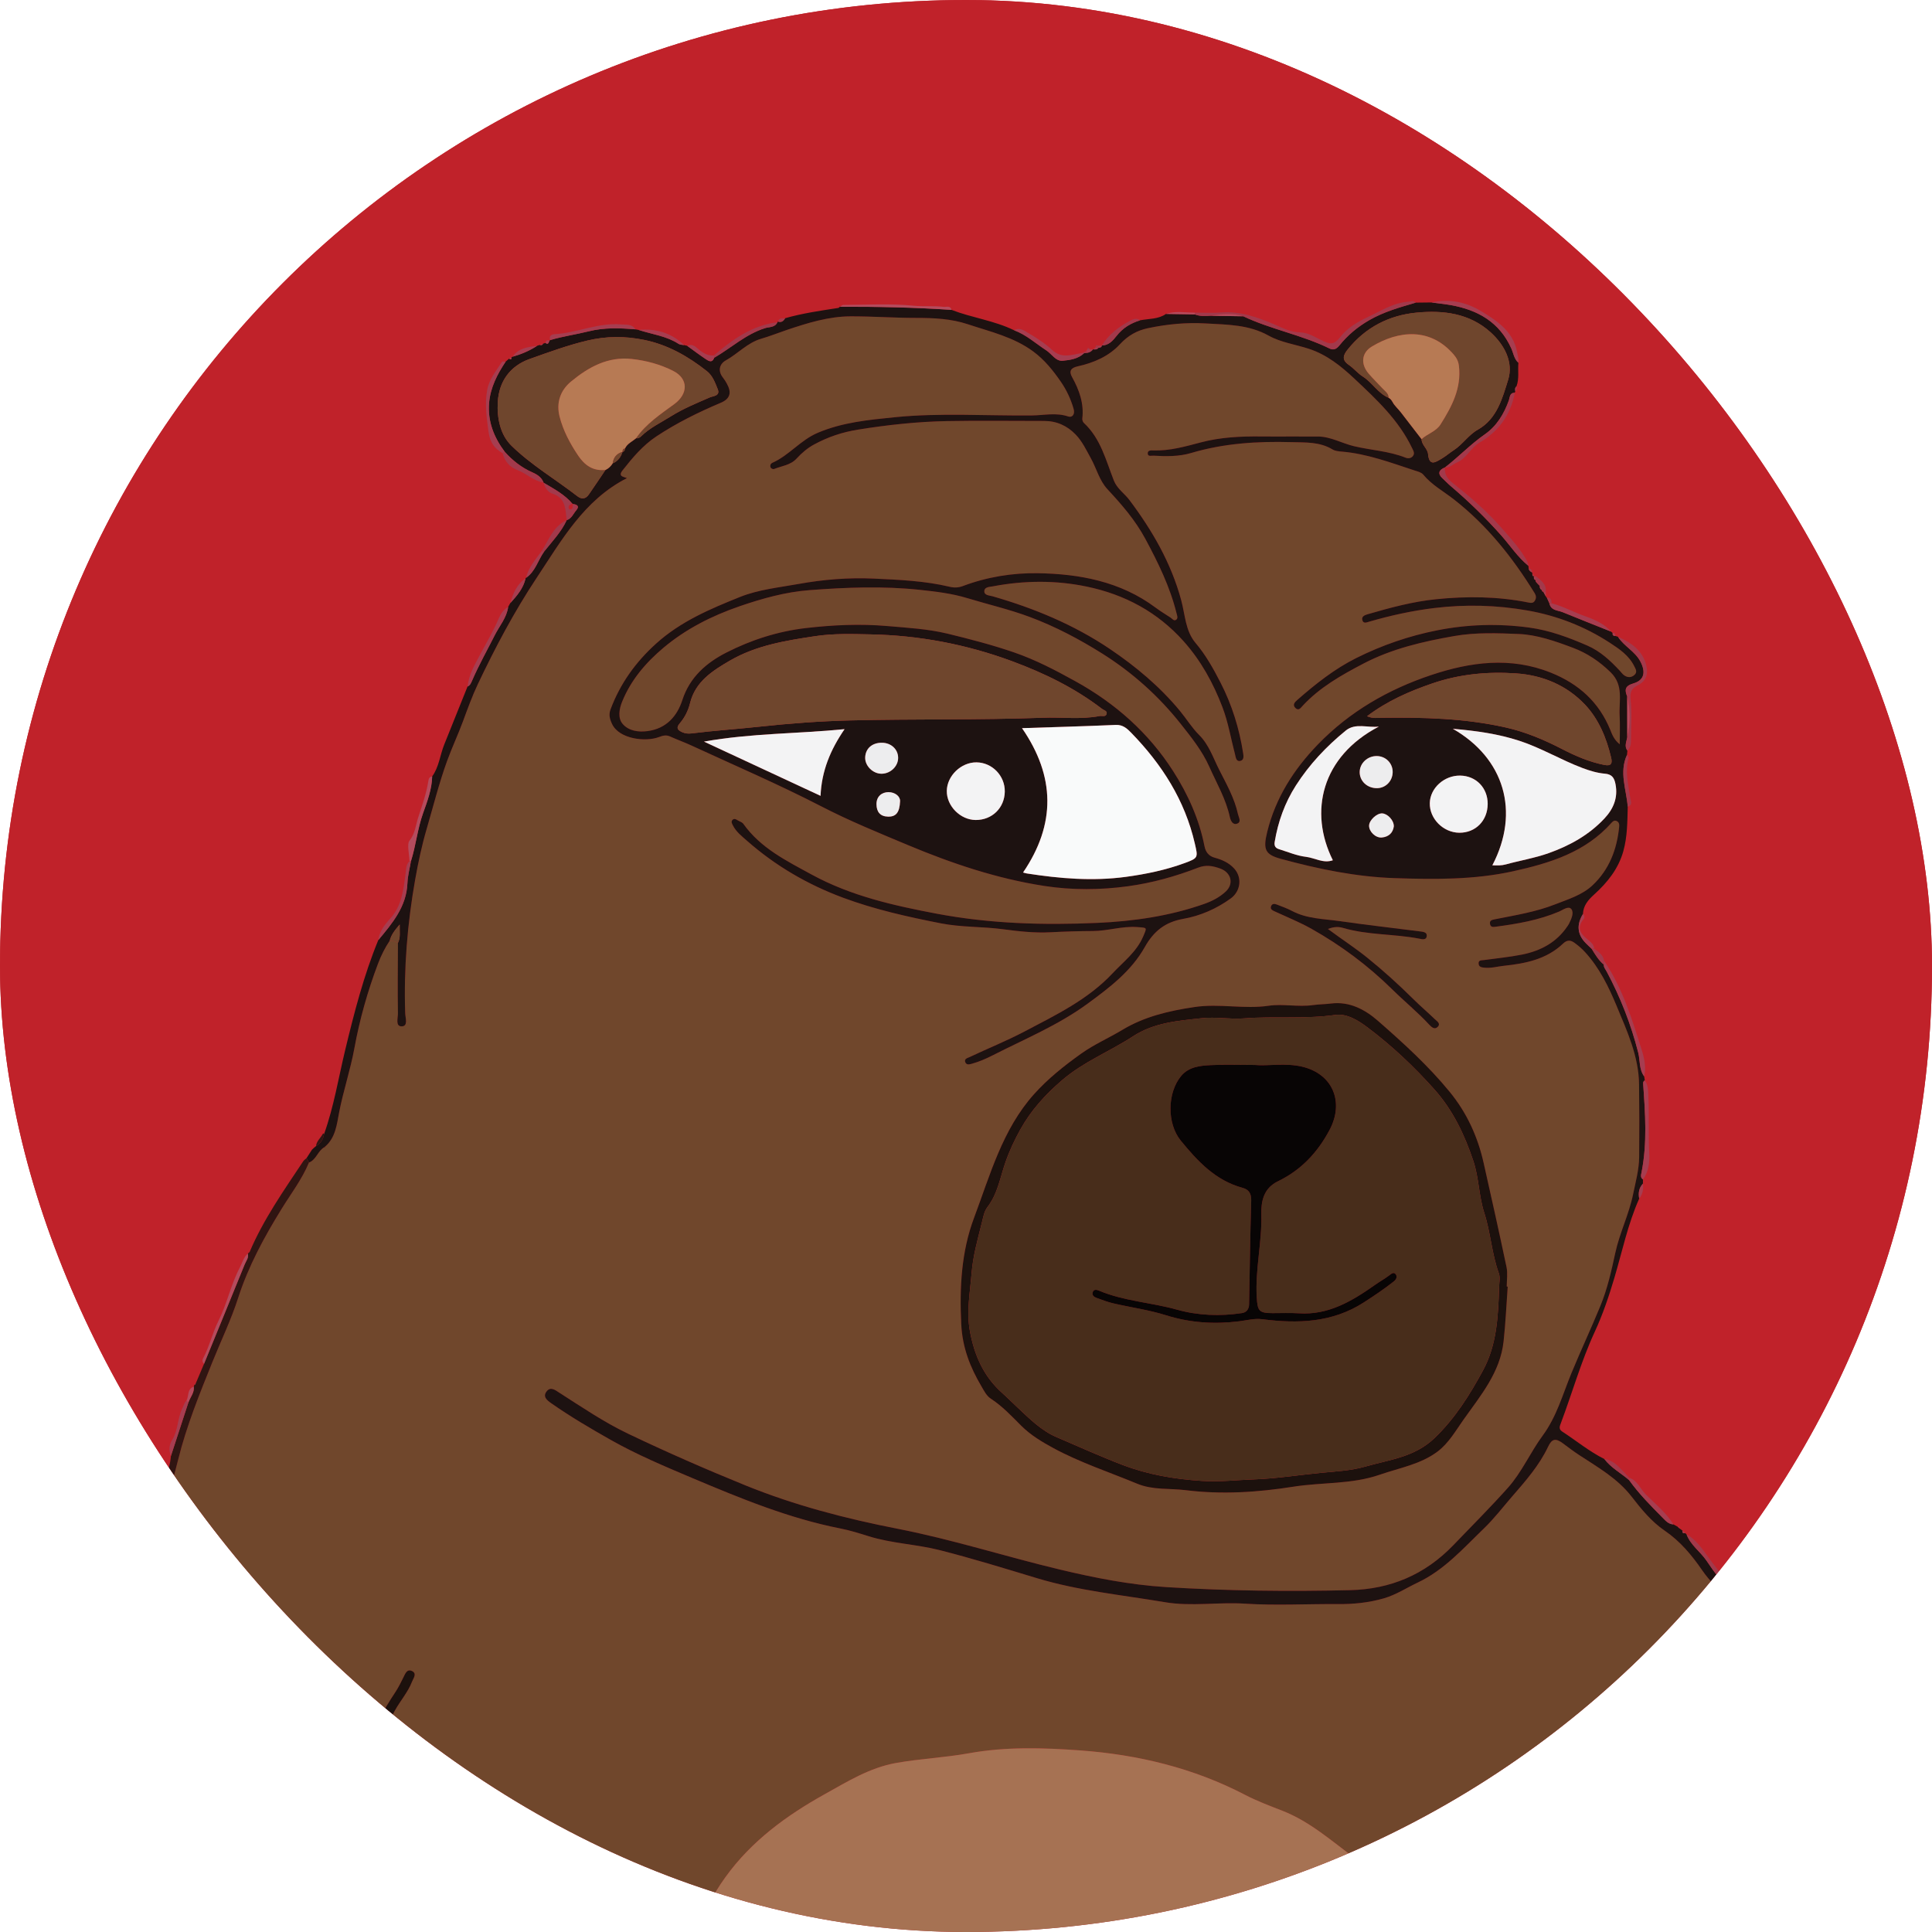<svg width="250" height="250" viewBox="0 0 250 250" fill="none" xmlns="http://www.w3.org/2000/svg">
<g clip-path="url(#clip0_756_3905)">
<rect width="250" height="250" rx="125" fill="#C0222A"/>
<path d="M250.977 233.417C250.977 239.022 250.966 244.627 250.994 250.231C250.998 250.859 250.852 251.004 250.224 251.001C244.117 250.974 238.011 250.984 231.905 250.984C231.858 250.825 231.831 250.657 231.762 250.507C229.249 245.05 226.311 239.815 223.395 234.569C222.82 233.535 222.114 232.513 220.953 231.96C220.333 231.665 219.912 231.139 219.551 230.563C218.292 228.555 217.267 226.42 216.147 224.338C215.577 223.279 214.903 222.209 213.935 221.496C212.567 220.489 211.313 219.444 210.653 217.828C210.535 217.538 210.321 217.333 209.973 217.401C209.601 217.474 209.573 217.777 209.565 218.079C209.554 218.5 209.563 218.912 209.872 219.258C210.482 219.942 210.975 220.788 211.703 221.299C213.922 222.855 215.082 225.134 216.264 227.437C217.443 229.735 218.587 232.064 220.866 233.558C221.53 233.994 221.924 234.709 222.293 235.431C222.955 236.725 223.638 238.018 224.421 239.241C226.803 242.959 228.587 246.977 230.397 250.983H184.724C184.695 250.862 184.698 250.716 184.632 250.622C181.955 246.887 179.175 243.275 175.404 240.505C172.348 238.259 169.518 235.702 165.911 234.298C164.279 233.663 162.627 233.042 161.078 232.235C154.417 228.768 147.237 227.051 139.853 226.506C135.056 226.152 130.172 226 125.358 226.872C122.247 227.435 119.08 227.567 115.961 228.123C112.529 228.735 109.669 230.524 106.724 232.162C101.768 234.919 97.238 238.229 93.883 242.881C92.125 245.32 90.725 247.982 90.113 250.983H39.423C39.255 248.886 39.712 246.871 40.579 245.015C42.575 240.744 44.445 236.416 46.208 232.051C47.679 228.408 49.199 224.805 51.087 221.362C51.789 220.081 52.792 218.972 53.319 217.595C53.488 217.157 54.025 216.519 53.252 216.203C52.655 215.959 52.438 216.57 52.21 217.03C51.876 217.702 51.543 218.384 51.127 219.006C48.096 223.551 46.06 228.59 43.97 233.59C42.816 236.353 41.563 239.077 40.473 241.875C39.313 244.85 38.078 247.725 38.168 250.983H3.537C3.576 250.737 3.573 250.476 3.659 250.248C4.949 246.827 5.466 243.162 7.146 239.846C8.018 238.125 8.327 236.149 8.63 234.193C8.934 232.242 9.764 230.38 10.28 228.455C11.432 224.153 12.689 219.88 14.159 215.679C15.657 211.4 17.996 207.455 19.226 203.06C19.465 202.209 19.502 201.338 19.744 200.499C20.859 196.626 22.084 192.78 23.053 188.871C24.142 184.485 25.837 180.333 27.518 176.168C28.624 173.428 29.913 170.762 30.82 167.942C32.143 163.832 34.189 160.074 36.445 156.418C37.661 154.447 39.079 152.596 39.979 150.438C40.937 150.068 41.121 148.92 41.977 148.447L42.061 148.443L42.083 148.357C43.434 147.21 43.598 145.438 43.883 143.961C44.427 141.154 45.347 138.452 45.861 135.634C46.539 131.928 47.57 128.264 48.913 124.711C49.315 123.649 49.807 122.658 50.436 121.723C50.818 121.708 51.167 121.82 51.497 122.002C51.488 125.055 51.449 128.108 51.496 131.16C51.505 131.737 51.133 132.836 52.005 132.81C52.841 132.785 52.455 131.701 52.436 131.111C52.242 125.295 52.714 119.531 53.726 113.812C54.116 111.608 54.583 109.416 55.213 107.262C56.074 104.318 56.813 101.341 57.865 98.45C58.489 96.734 59.267 95.084 59.896 93.383C60.503 91.742 61.096 90.086 61.842 88.517C64.083 83.797 66.53 79.172 69.42 74.816C72.661 69.93 75.567 64.701 81.135 61.867C80.701 61.681 79.926 61.673 80.567 60.86C81.858 59.223 83.181 57.634 84.95 56.464C87.571 54.728 90.366 53.348 93.256 52.128C94.514 51.597 94.701 50.784 94.039 49.609C93.896 49.355 93.746 49.1 93.563 48.874C92.846 47.98 93.113 47.084 93.933 46.629C95.498 45.76 96.72 44.348 98.504 43.833C99.624 43.509 100.709 43.067 101.815 42.695C104.5 41.794 107.212 40.943 110.071 40.935C112.908 40.926 115.745 41.137 118.582 41.138C120.849 41.138 123.076 41.237 125.252 41.961C128.165 42.929 131.174 43.605 133.724 45.496C135.197 46.588 136.304 47.981 137.302 49.434C138.016 50.474 138.578 51.673 138.936 52.931C139.133 53.625 138.736 54.066 138.237 53.895C136.666 53.358 135.095 53.745 133.545 53.76C127.615 53.819 121.676 53.396 115.756 53.994C112.39 54.334 109.045 54.644 105.838 55.997C103.587 56.947 102.121 58.925 99.943 59.889C99.715 59.99 99.594 60.284 99.747 60.535C99.81 60.638 100.058 60.734 100.164 60.691C101.157 60.289 102.295 60.2 103.08 59.341C103.75 58.608 104.502 57.971 105.38 57.497C107.15 56.543 108.983 55.923 111.016 55.596C114.851 54.979 118.689 54.56 122.56 54.488C126.742 54.411 130.925 54.476 135.107 54.472C136.732 54.47 138.089 55.084 139.203 56.24C140.052 57.121 140.559 58.222 141.148 59.278C141.893 60.613 142.26 62.18 143.31 63.309C145.156 65.292 146.907 67.305 148.207 69.722C149.869 72.811 151.399 75.932 152.247 79.351C152.317 79.633 152.468 79.977 152.219 80.181C151.919 80.425 151.699 80.061 151.471 79.916C150.805 79.488 150.131 79.07 149.497 78.599C144.974 75.237 139.683 74.26 134.28 74.175C131.036 74.124 127.727 74.658 124.612 75.831C124.046 76.044 123.506 76.076 122.902 75.932C119.686 75.165 116.391 75.026 113.111 74.873C109.828 74.719 106.552 74.981 103.31 75.57C100.769 76.031 98.141 76.291 95.76 77.248C91.911 78.793 88.085 80.404 84.905 83.28C82.238 85.691 80.256 88.463 79.006 91.798C78.756 92.465 78.894 93.029 79.208 93.692C80.125 95.629 83.509 96.031 85.258 95.382C85.747 95.201 86.181 95.058 86.697 95.293C87.608 95.707 88.554 96.045 89.463 96.464C95.098 99.06 100.801 101.511 106.317 104.362C109.947 106.237 113.733 107.778 117.492 109.353C123.177 111.735 129.023 113.7 135.14 114.641C138.737 115.194 142.384 115.173 145.995 114.675C149.096 114.248 152.116 113.408 155.03 112.28C156.086 111.871 156.925 112.044 157.894 112.387C159.305 112.887 159.707 114.343 158.618 115.36C157.817 116.109 156.859 116.605 155.825 116.97C151.345 118.548 146.679 119.215 141.982 119.423C135.059 119.73 128.14 119.535 121.29 118.247C115.664 117.188 110.107 115.941 105.021 113.163C101.769 111.387 98.423 109.746 96.187 106.598C96.034 106.381 95.697 106.299 95.452 106.143C95.231 106.003 94.998 105.871 94.781 106.105C94.572 106.331 94.724 106.569 94.835 106.795C95.25 107.641 96.01 108.22 96.671 108.802C100.346 112.038 104.514 114.464 109.116 116.172C113.223 117.696 117.467 118.638 121.749 119.479C124.424 120.005 127.145 119.885 129.831 120.247C131.846 120.519 133.904 120.741 135.925 120.636C137.761 120.54 139.595 120.481 141.431 120.474C143.353 120.466 145.208 119.82 147.15 119.962C148.487 120.061 148.44 119.98 147.935 121.17C147.085 123.173 145.371 124.451 143.959 125.958C140.776 129.355 136.613 131.35 132.574 133.476C130.265 134.692 127.83 135.67 125.466 136.786C125.222 136.901 124.716 137.008 124.919 137.468C125.088 137.852 125.461 137.735 125.799 137.638C126.729 137.375 127.607 136.995 128.465 136.557C132.619 134.437 136.94 132.659 140.75 129.867C143.6 127.778 146.388 125.666 148.139 122.551C149.281 120.517 150.746 119.321 153.108 118.902C155.307 118.513 157.398 117.61 159.256 116.264C160.557 115.322 160.772 113.529 159.683 112.36C158.995 111.622 158.132 111.245 157.2 110.993C156.413 110.78 156.012 110.252 155.867 109.508C155.174 105.982 153.716 102.761 151.799 99.767C148.615 94.797 144.295 90.992 139.154 88.152C136.612 86.747 134.042 85.396 131.262 84.436C128.416 83.453 125.511 82.701 122.604 81.995C120.07 81.379 117.429 81.239 114.813 81.011C111.294 80.704 107.814 80.868 104.331 81.268C100.696 81.685 97.225 82.794 94.001 84.44C91.437 85.749 89.265 87.605 88.301 90.585C87.615 92.704 86.209 94.278 83.817 94.602C82.609 94.766 81.353 94.58 80.578 93.675C79.914 92.9 80.132 91.72 80.509 90.794C81.645 87.998 83.562 85.754 85.843 83.832C88.757 81.378 92.115 79.686 95.698 78.452C98.641 77.437 101.661 76.598 104.757 76.363C109.498 76.003 114.262 75.817 119.012 76.324C121.079 76.544 123.157 76.787 125.151 77.394C127.853 78.215 130.608 78.847 133.263 79.838C136.562 81.069 139.657 82.703 142.619 84.562C146.526 87.014 149.941 90.072 152.812 93.699C154.183 95.432 155.58 97.186 156.481 99.204C157.436 101.344 158.638 103.395 159.146 105.727C159.253 106.217 159.538 106.822 160.137 106.562C160.66 106.334 160.286 105.761 160.193 105.332C159.744 103.268 158.695 101.439 157.762 99.596C156.989 98.067 156.446 96.372 155.172 95.105C154.227 94.165 153.533 93.011 152.682 91.983C150.077 88.835 146.971 86.238 143.63 83.983C138.984 80.849 133.832 78.71 128.443 77.159C128.031 77.041 127.362 77.058 127.374 76.498C127.385 75.938 128.074 75.949 128.473 75.874C132.529 75.105 136.62 75.066 140.646 75.908C145.518 76.928 149.762 79.176 153.144 82.957C155.403 85.483 156.983 88.36 158.183 91.498C158.949 93.499 159.283 95.6 159.826 97.652C159.913 97.982 159.948 98.624 160.556 98.445C160.989 98.317 160.921 97.813 160.865 97.454C160.369 94.272 159.42 91.215 157.954 88.359C157.029 86.554 156.045 84.773 154.703 83.192C153.393 81.648 153.36 79.544 152.855 77.677C151.549 72.85 149.119 68.653 146.147 64.698C145.501 63.837 144.556 63.251 144.135 62.179C143.105 59.566 142.435 56.754 140.258 54.729C140.125 54.606 140.034 54.344 140.055 54.161C140.284 52.198 139.657 50.465 138.725 48.785C138.314 48.045 138.533 47.605 139.474 47.399C141.537 46.95 143.502 46.092 144.927 44.543C145.963 43.418 147.145 42.764 148.524 42.473C151 41.949 153.482 41.704 156.062 41.855C158.867 42.019 161.601 42 164.166 43.43C165.767 44.323 167.644 44.566 169.384 45.138C171.685 45.894 173.508 47.348 175.277 49.01C178.147 51.706 180.999 54.363 182.728 57.985C182.893 58.329 183.12 58.663 182.825 59.026C182.583 59.323 182.206 59.352 181.899 59.228C179.754 58.37 177.436 58.266 175.215 57.739C173.644 57.367 172.203 56.5 170.554 56.486C168.098 56.465 165.642 56.502 163.186 56.478C160.557 56.453 157.969 56.567 155.386 57.248C153.392 57.773 151.366 58.358 149.249 58.286C148.939 58.275 148.47 58.25 148.525 58.725C148.568 59.107 149.001 58.95 149.267 58.966C150.899 59.067 152.572 59.082 154.116 58.623C158.377 57.357 162.708 57.089 167.112 57.212C168.949 57.264 170.771 57.152 172.436 58.159C172.772 58.364 173.234 58.402 173.645 58.437C176.919 58.717 179.965 59.868 183.048 60.877C183.441 61.006 183.927 61.119 184.164 61.408C185.272 62.753 186.802 63.577 188.134 64.619C192.44 67.985 195.749 72.158 198.59 76.76C198.788 77.081 198.808 77.373 198.631 77.699C198.428 78.071 198.133 78.036 197.773 77.964C193.813 77.172 189.835 77.132 185.823 77.542C182.795 77.851 179.889 78.64 176.988 79.482C176.631 79.585 176.175 79.749 176.283 80.215C176.408 80.759 176.861 80.534 177.211 80.432C179.968 79.635 182.751 79.025 185.614 78.677C189.663 78.185 193.683 78.297 197.666 78.997C201.467 79.664 205.042 81.043 208.302 83.166C209.56 83.985 210.791 84.819 211.479 86.215C211.654 86.572 211.922 86.968 211.488 87.347C211.081 87.702 210.633 87.683 210.214 87.415C209.977 87.263 209.805 87.011 209.608 86.8C208.379 85.482 207.076 84.26 205.389 83.531C202.976 82.487 200.558 81.574 197.898 81.212C193.881 80.665 189.917 80.787 185.975 81.565C182.33 82.284 178.823 83.494 175.497 85.155C172.684 86.559 170.231 88.51 167.873 90.573C167.558 90.849 167.202 91.202 167.639 91.625C168.053 92.025 168.329 91.589 168.562 91.336C170.782 88.934 173.589 87.355 176.428 85.868C180.109 83.94 184.117 83.014 188.193 82.301C190.98 81.812 193.804 81.927 196.558 82.04C198.893 82.135 201.275 82.97 203.539 83.822C205.395 84.521 206.983 85.591 208.422 86.999C210.144 88.683 209.474 90.718 209.584 92.645C209.651 93.811 209.596 94.985 209.596 96.312C208.854 95.71 208.628 95.072 208.379 94.458C206.918 90.858 204.295 88.502 200.721 87.059C195.484 84.944 190.267 85.656 185.183 87.357C179.65 89.208 174.655 92.074 170.529 96.342C167.39 99.588 165.065 103.252 163.979 107.656C163.412 109.953 163.727 110.585 165.754 111.137C170.58 112.451 175.48 113.465 180.48 113.63C185.602 113.799 190.734 113.861 195.808 112.739C200.594 111.682 205.158 110.28 208.55 106.45C208.736 106.241 208.935 106.116 209.199 106.242C209.507 106.389 209.554 106.662 209.523 106.983C209.24 109.9 208.239 112.523 206.085 114.552C204.736 115.823 202.924 116.361 201.229 117.028C198.737 118.007 196.095 118.426 193.484 118.948C193.102 119.024 192.684 119.078 192.826 119.626C192.923 119.998 193.24 119.957 193.545 119.918C196.354 119.549 199.132 119.071 201.767 117.951C202.265 117.74 202.986 117.164 203.347 117.654C203.694 118.126 203.338 118.918 203.04 119.52C202.985 119.631 202.911 119.734 202.841 119.838C201.434 121.948 199.363 123.039 196.961 123.522C195.335 123.849 193.673 124.003 192.027 124.232C191.71 124.277 191.281 124.21 191.337 124.723C191.384 125.143 191.749 125.18 192.095 125.218C192.941 125.309 193.753 125.064 194.58 124.977C197.388 124.68 200.113 124.148 202.264 122.1C202.729 121.656 203.169 121.59 203.711 121.979C204.219 122.345 204.679 122.735 205.109 123.205C206.975 125.242 208.162 127.686 209.198 130.178C210.55 133.433 212.054 136.681 212.098 140.316C212.136 143.452 212.144 146.59 212.111 149.727C212.094 151.357 211.653 152.929 211.329 154.522C210.795 157.14 209.582 159.531 209.017 162.149C208.521 164.45 208.003 166.766 207.092 168.985C205.889 171.917 204.542 174.785 203.337 177.709C202.206 180.455 201.449 183.288 199.619 185.776C198.028 187.937 196.939 190.49 195.128 192.518C192.856 195.06 190.439 197.473 188.077 199.933C184.37 203.794 179.891 205.643 174.71 205.767C166.778 205.956 158.844 205.866 150.914 205.373C146.229 205.082 141.652 204.174 137.128 203.094C130.122 201.422 123.262 199.209 116.161 197.824C109.47 196.518 102.84 194.799 96.476 192.213C91.339 190.127 86.263 187.906 81.264 185.516C78.148 184.026 75.282 182.075 72.375 180.213C71.853 179.879 71.243 179.373 70.725 180.059C70.214 180.735 70.775 181.188 71.322 181.571C73.784 183.297 76.388 184.824 78.987 186.298C82.386 188.225 86.029 189.755 89.63 191.275C95.844 193.898 102.103 196.479 108.781 197.791C110.005 198.031 111.206 198.41 112.399 198.785C115.4 199.725 118.567 199.819 121.587 200.585C125.819 201.658 129.997 202.951 134.179 204.215C139.588 205.849 145.196 206.386 150.732 207.323C154.175 207.905 157.63 207.291 161.088 207.513C165.086 207.77 169.114 207.54 173.129 207.569C175.146 207.584 177.1 207.392 179.059 206.828C180.655 206.369 181.996 205.473 183.456 204.784C186.89 203.163 189.366 200.339 192.026 197.778C193.336 196.516 194.462 195.039 195.664 193.655C197.403 191.651 199.171 189.646 200.326 187.209C200.826 186.153 201.303 186.063 202.275 186.791C202.942 187.29 203.601 187.793 204.301 188.252C206.732 189.85 209.291 191.285 211.128 193.658C212.382 195.278 213.713 196.909 215.391 198.051C217.42 199.433 218.923 201.242 220.26 203.185C221.25 204.624 222.445 205.781 223.803 206.804C224.412 207.263 224.992 207.718 225.376 208.387C226.8 210.862 228.681 212.966 230.678 214.984C231.809 216.126 233.284 216.769 234.53 217.758C236.403 219.244 237.848 221.143 239.698 222.653C243.183 225.496 246.562 228.477 249.276 232.105C249.747 232.735 250.251 233.19 250.982 233.417H250.977ZM195.096 166.488C195.054 166.487 195.012 166.485 194.97 166.484C194.97 165.649 195.114 164.784 194.946 163.984C193.997 159.466 192.986 154.96 191.974 150.455C191.213 147.066 189.793 143.978 187.586 141.282C184.809 137.894 181.572 134.952 178.288 132.083C176.621 130.627 174.61 129.561 172.242 129.856C171.452 129.954 170.659 129.953 169.881 130.062C167.968 130.33 165.997 129.876 164.178 130.144C160.968 130.616 157.824 129.833 154.59 130.31C151.23 130.806 148.07 131.554 145.202 133.283C143.463 134.332 141.594 135.138 139.925 136.325C137.713 137.899 135.597 139.583 133.795 141.597C129.704 146.171 128.127 152.033 126.044 157.579C124.396 161.965 124.154 166.618 124.384 171.348C124.532 174.387 125.537 176.929 127.011 179.421C127.348 179.992 127.648 180.627 128.223 181C129.71 181.967 130.906 183.252 132.145 184.491C133.368 185.713 134.862 186.604 136.343 187.405C139.791 189.267 143.531 190.491 147.146 191.991C149.186 192.838 151.334 192.568 153.431 192.83C158.109 193.414 162.772 193.103 167.361 192.379C171.08 191.792 174.89 192.095 178.558 190.823C181.11 189.937 183.836 189.485 186.033 187.824C187.459 186.746 188.369 185.131 189.4 183.674C191.603 180.563 194.122 177.586 194.561 173.588C194.821 171.231 194.923 168.857 195.096 166.49V166.488ZM171.831 120.209C172.654 119.894 173.247 119.915 173.792 120.076C177.009 121.02 180.383 120.832 183.643 121.463C183.971 121.527 184.601 121.716 184.622 121.069C184.637 120.615 184.115 120.574 183.756 120.527C180.292 120.082 176.821 119.697 173.366 119.198C171.284 118.897 169.127 118.909 167.19 117.881C166.602 117.57 165.969 117.342 165.348 117.099C165.041 116.979 164.652 116.832 164.481 117.251C164.311 117.667 164.671 117.808 164.989 117.955C166.575 118.691 168.207 119.346 169.725 120.202C173.54 122.353 177.031 124.952 180.16 128.037C181.732 129.586 183.451 130.983 184.953 132.608C185.241 132.92 185.643 133.269 186.025 132.892C186.474 132.448 185.935 132.146 185.665 131.886C184.765 131.018 183.811 130.207 182.924 129.327C181.003 127.425 179.015 125.614 176.902 123.913C175.319 122.638 173.617 121.54 171.83 120.211L171.831 120.209Z" fill="#70472C"/>
<path d="M2.282 250.984H0.024C0.024 167.707 0.025 84.43 0 1.153C0 0.212 0.211 0 1.153 0C84.052 0.025 166.949 0.025 249.848 0C250.789 0 251.001 0.211 251.001 1.153C250.975 77.905 250.977 154.658 250.977 231.409C250.644 231.334 250.31 231.257 249.977 231.182C249.88 231.093 249.784 231.002 249.687 230.913C249.078 229.252 247.88 228.102 246.442 227.158L246.445 227.165C245.642 225.628 244.29 224.702 242.821 223.907C242.598 223.732 242.374 223.556 242.151 223.38C242.127 222.827 241.815 222.503 241.357 222.214C240.593 221.731 239.789 221.264 239.259 220.501C238 218.686 236.199 217.472 234.5 216.143C234.489 216.182 234.473 216.22 234.468 216.26C234.463 216.3 234.468 216.342 234.468 216.384C234.021 216.109 233.574 215.835 233.128 215.559C231.81 213.867 230.571 212.099 228.656 210.991L228.64 210.954C228.06 208.971 227.23 207.007 225.442 205.953C223.52 204.82 222.286 203.192 221.042 201.478C220.24 200.372 219.454 199.234 218.23 198.523C218.165 198.496 218.117 198.452 218.084 198.391C217.963 198.281 217.84 198.173 217.718 198.063C217.587 197.967 217.458 197.872 217.327 197.777C217.306 197.68 217.285 197.582 217.265 197.484C217.213 197.515 217.162 197.545 217.11 197.576C216.924 197.469 216.737 197.364 216.55 197.258C215.601 195.749 214.216 194.629 212.977 193.393C212.259 192.677 211.903 191.587 210.831 191.229C210.407 190.782 209.992 190.327 209.557 189.891C209.012 189.345 208.408 188.892 207.606 188.802C205.648 187.819 203.961 186.421 202.137 185.233C201.653 184.918 201.839 184.519 201.986 184.131C203.465 180.205 204.595 176.153 206.364 172.329C207.4 170.088 208.192 167.747 208.897 165.372C209.918 161.931 210.643 158.395 212.114 155.096C212.575 154.527 212.683 153.868 212.6 153.163C212.599 152.979 212.598 152.796 212.597 152.613C213.36 151.623 213.474 150.298 213.418 149.272C213.281 146.786 213.412 144.304 213.301 141.825C213.269 141.12 213.281 140.413 212.84 139.806C212.812 139.632 212.786 139.458 212.759 139.286C213.046 138.099 212.75 136.846 212.429 135.828C211.177 131.854 209.95 127.835 207.568 124.324C207.456 123.545 206.837 123.177 206.293 122.748C206.245 122.251 205.899 121.934 205.553 121.66C204.613 120.914 203.917 120.149 204.906 118.944C205.061 118.757 205.058 118.48 204.834 118.28C204.883 117.171 205.51 116.45 206.309 115.726C208.009 114.188 209.428 112.415 210.063 110.14C210.589 108.254 210.581 106.315 210.633 104.383C211.31 104.166 211.009 103.664 210.952 103.248C210.716 101.535 210.245 99.833 210.741 98.085C210.771 97.977 210.612 97.813 210.541 97.675L210.591 97.132C210.944 96.789 211.05 96.356 211.05 95.883C211.05 94.093 211.2 92.285 210.998 90.519C210.885 89.522 211.17 89.051 211.937 88.667C213.001 88.135 213.292 87.258 213.04 86.164C212.582 84.171 211.091 83.17 209.368 82.403C209.255 82.368 209.142 82.333 209.03 82.298C209.026 82.071 208.982 81.882 208.687 81.92L208.473 81.731C207.553 80.678 206.233 80.132 205.033 79.709C203.601 79.203 202.264 78.451 200.79 78.068C200.771 77.658 200.677 77.312 200.159 77.327C200.101 77.297 200.062 77.249 200.043 77.186C200.038 76.979 200.034 76.773 200.03 76.567C200.118 75.589 199.421 75.107 198.781 74.587C198.692 74.582 198.603 74.578 198.514 74.573L198.519 74.571C198.447 74.469 198.375 74.368 198.303 74.267C198.284 74.2 198.266 74.133 198.248 74.067C198.259 73.769 198.125 73.596 197.818 73.576C197.806 73.459 197.795 73.342 197.782 73.225C197.75 72.795 197.533 72.458 197.31 72.097C196.435 70.681 195.32 69.476 194.226 68.233C192.387 66.141 190.297 64.336 188.133 62.623C187.364 62.014 186.88 61.469 186.981 60.492L186.974 60.499C187.604 60.524 188.021 60.067 188.538 59.841C189.805 59.288 190.319 57.932 191.438 57.282C193.954 55.818 195.467 53.675 196.02 50.834C196.027 50.767 196.051 50.707 196.089 50.653C196.288 50.47 196.278 50.239 196.237 50.002C196.616 49.008 196.394 47.965 196.489 46.947C196.533 46.443 196.394 45.971 196.295 45.481C195.758 42.83 193.691 41.498 191.652 40.259C189.716 39.084 187.532 38.62 185.239 39.142L183.195 39.165C182.923 38.847 182.6 39.015 182.271 39.036C180.291 39.164 178.685 40.242 176.96 41.042C175.576 41.682 174.277 42.508 173.388 43.658C172.686 44.565 172.181 44.572 171.323 44.18C170.308 43.718 169.349 43.027 168.198 43.004C166.983 42.98 165.934 42.416 164.903 41.977C162.674 41.029 160.472 40.239 157.999 40.435C156.879 40.523 155.745 40.45 154.617 40.45C153.374 40.465 152.117 40.189 150.893 40.621C149.879 41.334 148.662 41.227 147.528 41.452C147.089 41.099 146.669 41.272 146.25 41.494C144.772 42.275 143.473 43.262 142.577 44.708L142.582 44.704C142.411 44.718 142.24 44.732 142.068 44.747C141.805 44.537 141.853 44.834 141.776 44.927C141.686 45.021 141.597 45.116 141.508 45.211L141.438 45.214C141.303 45.211 141.167 45.207 141.032 45.205C140.916 45.078 140.799 44.883 140.684 45.206C140.64 45.281 140.597 45.356 140.554 45.432C140.375 45.514 140.197 45.596 140.018 45.678C138.693 45.889 137.395 46.45 136.138 45.276C135.196 44.394 134.071 43.685 132.953 43.028C132.477 42.749 131.881 42.318 131.224 42.736C128.649 41.479 125.779 41.127 123.13 40.099C122.971 39.487 122.45 39.751 122.092 39.707C120.812 39.551 119.521 39.689 118.229 39.561C115.199 39.262 112.154 39.441 109.115 39.462C108.975 39.462 108.837 39.616 108.697 39.697L108.706 39.69L108.51 39.848C106.188 40.203 103.863 40.537 101.597 41.181C101.253 41.244 100.794 41.067 100.683 41.618L100.602 41.697C97.322 42.094 94.789 43.919 92.384 45.989C91.678 46.065 91.129 45.758 90.578 45.347C90.105 44.995 89.677 44.379 88.924 44.75C88.792 44.719 88.661 44.687 88.528 44.656C86.871 43.077 84.889 42.472 82.633 42.691C82.498 42.665 82.363 42.64 82.228 42.615C81.787 41.904 81.037 42.035 80.382 41.979C77.402 41.721 74.654 43.085 71.729 43.248C71.304 43.271 71.037 43.522 71.19 44.011C71.185 44.067 71.154 44.092 71.098 44.085C70.798 43.955 70.629 44.059 70.58 44.376C70.475 44.411 70.37 44.445 70.266 44.48C70.121 44.533 69.976 44.586 69.831 44.639C69.727 44.673 69.622 44.707 69.517 44.742C68.322 44.914 67.095 45.016 66.332 46.159C66.288 46.198 66.237 46.22 66.179 46.226C66.08 46.286 65.981 46.347 65.882 46.407C65.733 46.536 65.584 46.666 65.434 46.796C65.27 46.799 65.004 46.737 64.957 46.813C64.221 47.98 63.298 49.033 63.037 50.471C62.703 52.307 62.972 54.072 63.217 55.893C63.399 57.25 63.98 58.036 65.049 58.655C65.303 59.743 65.983 60.458 67.007 60.853C68.162 61.298 69.079 62.236 70.343 62.454C70.343 62.454 70.325 62.455 70.325 62.455C70.515 63.073 70.861 63.68 71.442 63.861C73.236 64.419 73.155 65.913 73.325 67.308L73.335 67.304C71.592 68.101 71.022 69.849 70.095 71.307C69.303 72.396 68.381 73.408 68.067 74.776L68.013 74.834C66.862 75.603 66.391 76.793 66.027 78.049L65.757 78.535C65.159 78.873 64.795 79.406 64.535 80.022C63.846 81.654 62.937 83.172 62.108 84.733C61.417 86.035 60.656 87.319 60.504 88.835C59.497 91.343 58.492 93.851 57.482 96.357C56.934 97.719 56.817 99.244 55.922 100.474C55.543 100.502 55.467 100.79 55.422 101.083C55.174 102.703 54.614 104.241 54.111 105.785C53.785 106.786 53.733 107.851 52.975 108.798C52.643 109.212 52.949 110.524 52.983 111.428C52.528 111.878 52.56 112.469 52.483 113.044C52.203 115.125 52.003 117.225 50.468 118.894C49.752 119.674 49.092 120.534 48.952 121.653C47.074 126.225 45.848 130.997 44.692 135.786C43.806 139.452 43.212 143.19 41.936 146.759C41.911 146.725 41.89 146.672 41.861 146.666C41.833 146.66 41.779 146.697 41.762 146.729C41.487 147.264 40.946 147.653 40.895 148.311C40.804 148.386 40.713 148.461 40.621 148.537L40.611 148.546C40.531 148.622 40.452 148.698 40.372 148.773L40.357 148.796C40.13 149.149 39.904 149.501 39.676 149.854C39.527 149.991 39.343 150.105 39.234 150.269C36.713 154.065 34.079 157.796 32.291 162.026L32.257 162.041C32.194 162.097 32.132 162.153 32.069 162.209C31.514 162.695 31.354 163.408 31.029 164.024C29.872 166.215 29.387 168.684 28.285 170.879C27.482 172.479 27.107 174.228 26.269 175.797C26.141 176.036 26.203 176.281 26.403 176.477C26.04 177.335 25.677 178.191 25.314 179.049C25.244 179.063 25.192 179.103 25.16 179.17C25.131 179.256 25.103 179.342 25.074 179.429C24.19 179.736 24.458 180.646 24.128 181.243C23.831 181.503 23.771 181.887 23.604 182.217C22.953 183.507 23.06 185.048 22.305 186.281C21.862 187.002 21.825 187.663 22.115 188.402C21.939 190.542 20.904 192.467 20.576 194.57C19.741 194.942 19.34 195.826 19.252 196.501C18.958 198.747 18.254 200.904 17.967 203.142C17.903 203.639 17.185 203.995 17.658 204.601L17.642 204.605C17.156 204.596 17.026 204.956 16.906 205.321C15.526 209.526 13.509 213.48 12.104 217.687C11.465 219.601 11.128 221.589 10.361 223.476C9.096 226.588 8.503 229.923 7.542 233.141C7.367 233.727 7.096 234.329 7.549 234.919C7.206 238.189 5.309 240.938 4.48 244.045C3.764 244.374 3.996 245.124 3.826 245.664C3.274 247.425 2.439 249.11 2.278 250.985L2.282 250.984Z" fill="#C0222A"/>
<path d="M210.629 104.382C210.577 106.315 210.585 108.254 210.059 110.139C209.424 112.414 208.006 114.187 206.306 115.726C205.506 116.449 204.879 117.17 204.83 118.278C203.989 119.657 204.101 120.901 205.168 122.011C205.425 122.277 205.7 122.526 205.967 122.782C206.416 123.517 206.855 124.26 207.531 124.82C207.508 125.183 207.753 125.431 207.908 125.722C209.685 129.055 211.053 132.548 211.985 136.208C212.245 137.232 212.077 138.364 212.756 139.284C212.783 139.458 212.81 139.632 212.837 139.804C212.676 139.89 212.611 140.019 212.623 140.206C212.889 144.045 213.174 147.885 212.414 151.708C212.355 152.009 212.231 152.373 212.595 152.613C212.596 152.796 212.598 152.979 212.598 153.161C212.073 153.715 211.976 154.375 212.113 155.095C210.641 158.394 209.916 161.93 208.895 165.371C208.19 167.747 207.398 170.088 206.362 172.328C204.593 176.152 203.463 180.203 201.984 184.13C201.838 184.518 201.651 184.916 202.135 185.232C203.959 186.42 205.647 187.817 207.604 188.8C208.474 189.945 209.751 190.612 210.812 191.533C212.075 193.296 213.594 194.83 215.114 196.364C215.52 196.774 215.9 197.235 216.549 197.257C216.736 197.363 216.923 197.468 217.11 197.574C217.181 197.642 217.254 197.708 217.327 197.776C217.458 197.871 217.587 197.967 217.716 198.062C217.66 198.371 217.816 198.443 218.085 198.39C218.117 198.451 218.166 198.496 218.229 198.522C218.742 199.924 220.007 200.758 220.816 201.942C221.82 203.414 222.81 204.909 224.372 205.892C225.78 206.778 226.767 208.04 227.516 209.512C227.794 210.058 228.042 210.649 228.64 210.955C228.64 210.955 228.656 210.992 228.656 210.993C229.376 212.286 230.525 213.207 231.523 214.253C231.99 214.743 232.32 215.467 233.128 215.561C233.575 215.836 234.022 216.11 234.468 216.385C234.584 216.982 235.091 217.284 235.514 217.57C236.703 218.376 237.745 219.322 238.628 220.447C239.593 221.678 240.878 222.521 242.151 223.381C242.374 223.556 242.598 223.732 242.82 223.908C243.759 225.292 245.127 226.2 246.445 227.165L246.442 227.159C246.84 228.136 247.65 228.824 248.263 229.645C248.625 230.129 248.876 230.881 249.688 230.912C249.785 231.002 249.881 231.092 249.978 231.182C250.243 231.578 250.358 232.128 250.978 232.162V233.416C250.247 233.189 249.744 232.734 249.273 232.105C246.559 228.477 243.179 225.496 239.695 222.652C237.845 221.142 236.399 219.243 234.526 217.757C233.28 216.769 231.805 216.125 230.674 214.983C228.678 212.965 226.797 210.861 225.372 208.386C224.988 207.719 224.408 207.263 223.799 206.803C222.442 205.78 221.247 204.624 220.256 203.185C218.919 201.241 217.416 199.432 215.388 198.05C213.71 196.908 212.378 195.277 211.125 193.658C209.288 191.284 206.728 189.85 204.297 188.251C203.597 187.791 202.937 187.29 202.272 186.791C201.299 186.062 200.822 186.152 200.323 187.208C199.168 189.645 197.399 191.651 195.661 193.654C194.459 195.039 193.333 196.515 192.022 197.778C189.362 200.339 186.887 203.162 183.452 204.783C181.992 205.472 180.652 206.368 179.055 206.828C177.096 207.391 175.142 207.584 173.125 207.569C169.111 207.539 165.083 207.77 161.084 207.513C157.626 207.29 154.171 207.905 150.729 207.322C145.192 206.385 139.584 205.849 134.175 204.214C129.994 202.951 125.816 201.657 121.583 200.584C118.564 199.819 115.396 199.724 112.396 198.784C111.202 198.411 110.001 198.031 108.777 197.79C102.099 196.479 95.842 193.898 89.626 191.275C86.024 189.754 82.381 188.224 78.984 186.297C76.384 184.823 73.78 183.297 71.318 181.57C70.772 181.187 70.211 180.735 70.721 180.059C71.239 179.372 71.849 179.878 72.371 180.212C75.278 182.074 78.145 184.025 81.261 185.515C86.259 187.904 91.335 190.126 96.472 192.213C102.837 194.797 109.466 196.517 116.158 197.823C123.258 199.209 130.117 201.422 137.124 203.094C141.649 204.174 146.226 205.081 150.91 205.372C158.84 205.865 166.774 205.955 174.706 205.766C179.887 205.642 184.366 203.793 188.074 199.932C190.435 197.473 192.852 195.06 195.124 192.517C196.935 190.49 198.024 187.937 199.615 185.775C201.446 183.289 202.202 180.454 203.333 177.708C204.538 174.785 205.885 171.916 207.089 168.984C208 166.766 208.517 164.449 209.013 162.148C209.578 159.53 210.791 157.14 211.325 154.521C211.65 152.929 212.091 151.357 212.107 149.726C212.14 146.59 212.133 143.453 212.094 140.316C212.05 136.68 210.547 133.433 209.194 130.177C208.158 127.685 206.971 125.241 205.105 123.204C204.675 122.734 204.215 122.345 203.707 121.978C203.166 121.589 202.727 121.656 202.26 122.099C200.109 124.148 197.384 124.679 194.576 124.976C193.749 125.064 192.937 125.308 192.091 125.217C191.745 125.18 191.38 125.143 191.334 124.722C191.277 124.209 191.706 124.276 192.024 124.232C193.669 124.001 195.331 123.848 196.957 123.522C199.359 123.039 201.43 121.948 202.837 119.837C202.906 119.733 202.98 119.63 203.036 119.519C203.335 118.917 203.691 118.125 203.343 117.653C202.982 117.163 202.261 117.738 201.763 117.95C199.128 119.07 196.35 119.548 193.541 119.917C193.236 119.957 192.92 119.998 192.822 119.625C192.68 119.078 193.099 119.024 193.48 118.947C196.091 118.426 198.734 118.007 201.226 117.027C202.921 116.361 204.733 115.822 206.081 114.551C208.236 112.522 209.236 109.9 209.519 106.983C209.551 106.662 209.503 106.389 209.196 106.242C208.932 106.116 208.733 106.24 208.547 106.45C205.155 110.279 200.59 111.681 195.804 112.739C190.73 113.86 185.598 113.798 180.476 113.63C175.476 113.466 170.577 112.451 165.75 111.136C163.724 110.585 163.409 109.952 163.975 107.655C165.062 103.25 167.387 99.586 170.525 96.341C174.651 92.074 179.646 89.208 185.18 87.357C190.264 85.657 195.48 84.944 200.717 87.059C204.292 88.502 206.914 90.858 208.375 94.458C208.624 95.072 208.85 95.709 209.593 96.311C209.593 94.985 209.647 93.811 209.581 92.645C209.47 90.716 210.14 88.682 208.418 86.998C206.98 85.591 205.391 84.52 203.535 83.822C201.27 82.97 198.89 82.135 196.554 82.039C193.8 81.926 190.977 81.812 188.19 82.3C184.113 83.014 180.106 83.94 176.425 85.868C173.587 87.354 170.778 88.933 168.558 91.335C168.325 91.588 168.05 92.025 167.635 91.624C167.198 91.202 167.555 90.848 167.869 90.573C170.228 88.51 172.68 86.559 175.494 85.154C178.819 83.494 182.326 82.284 185.971 81.565C189.913 80.787 193.877 80.664 197.895 81.211C200.554 81.573 202.973 82.487 205.385 83.53C207.072 84.26 208.375 85.481 209.604 86.799C209.801 87.01 209.973 87.264 210.21 87.415C210.629 87.683 211.077 87.702 211.484 87.346C211.918 86.966 211.652 86.57 211.475 86.214C210.787 84.817 209.557 83.985 208.299 83.166C205.037 81.042 201.463 79.664 197.662 78.996C193.679 78.298 189.659 78.185 185.61 78.677C182.747 79.025 179.964 79.635 177.208 80.432C176.857 80.534 176.405 80.758 176.279 80.214C176.171 79.748 176.627 79.585 176.984 79.481C179.885 78.639 182.791 77.85 185.82 77.541C189.831 77.132 193.81 77.172 197.769 77.964C198.13 78.035 198.424 78.072 198.628 77.698C198.805 77.374 198.785 77.081 198.586 76.759C195.746 72.157 192.437 67.983 188.131 64.618C186.798 63.576 185.269 62.752 184.161 61.407C183.923 61.119 183.437 61.005 183.045 60.877C179.962 59.868 176.915 58.716 173.641 58.437C173.23 58.402 172.769 58.363 172.432 58.159C170.768 57.151 168.945 57.264 167.108 57.212C162.705 57.088 158.373 57.356 154.112 58.623C152.569 59.081 150.895 59.066 149.264 58.965C148.998 58.949 148.565 59.107 148.521 58.724C148.467 58.249 148.936 58.274 149.245 58.285C151.362 58.358 153.388 57.773 155.383 57.247C157.966 56.566 160.553 56.452 163.183 56.478C165.639 56.502 168.094 56.464 170.55 56.485C172.2 56.499 173.639 57.366 175.211 57.739C177.431 58.266 179.75 58.369 181.895 59.228C182.204 59.351 182.579 59.322 182.821 59.025C183.116 58.662 182.889 58.33 182.725 57.984C180.995 54.361 178.143 51.706 175.274 49.01C173.504 47.347 171.681 45.894 169.381 45.138C167.64 44.565 165.763 44.322 164.162 43.43C161.597 41.999 158.864 42.017 156.058 41.854C153.477 41.703 150.995 41.949 148.52 42.472C147.142 42.763 145.958 43.417 144.924 44.542C143.498 46.092 141.534 46.949 139.471 47.399C138.528 47.604 138.31 48.044 138.721 48.784C139.654 50.465 140.28 52.197 140.051 54.161C140.03 54.343 140.121 54.605 140.255 54.729C142.433 56.753 143.102 59.565 144.131 62.179C144.553 63.25 145.497 63.837 146.143 64.697C149.115 68.652 151.545 72.849 152.851 77.677C153.356 79.544 153.389 81.647 154.7 83.191C156.041 84.772 157.025 86.553 157.951 88.358C159.417 91.215 160.366 94.271 160.861 97.453C160.917 97.812 160.986 98.317 160.552 98.445C159.946 98.623 159.91 97.982 159.822 97.651C159.279 95.599 158.944 93.499 158.18 91.498C156.979 88.359 155.399 85.482 153.14 82.956C149.758 79.175 145.514 76.926 140.642 75.908C136.617 75.065 132.526 75.104 128.47 75.873C128.071 75.949 127.381 75.937 127.37 76.498C127.359 77.058 128.028 77.04 128.439 77.159C133.829 78.709 138.981 80.848 143.626 83.983C146.967 86.237 150.074 88.835 152.679 91.983C153.529 93.01 154.224 94.164 155.168 95.104C156.442 96.372 156.985 98.067 157.759 99.596C158.692 101.439 159.74 103.269 160.189 105.332C160.282 105.76 160.657 106.333 160.133 106.561C159.534 106.821 159.249 106.216 159.142 105.726C158.635 103.395 157.433 101.343 156.477 99.203C155.577 97.185 154.181 95.431 152.808 93.698C149.937 90.071 146.523 87.014 142.615 84.561C139.653 82.703 136.558 81.068 133.26 79.837C130.605 78.847 127.849 78.214 125.148 77.393C123.154 76.786 121.075 76.544 119.008 76.323C114.259 75.816 109.494 76.002 104.753 76.363C101.658 76.598 98.637 77.437 95.695 78.451C92.112 79.686 88.755 81.377 85.839 83.831C83.557 85.753 81.64 87.997 80.505 90.794C80.129 91.72 79.91 92.901 80.574 93.675C81.349 94.58 82.605 94.766 83.813 94.602C86.205 94.277 87.611 92.703 88.297 90.584C89.261 87.604 91.432 85.748 93.997 84.44C97.222 82.794 100.692 81.685 104.327 81.267C107.811 80.868 111.291 80.704 114.809 81.01C117.425 81.238 120.067 81.379 122.6 81.994C125.507 82.701 128.413 83.452 131.259 84.435C134.038 85.395 136.608 86.746 139.15 88.151C144.292 90.992 148.611 94.796 151.795 99.767C153.712 102.76 155.171 105.982 155.863 109.507C156.01 110.251 156.409 110.779 157.197 110.992C158.128 111.244 158.992 111.622 159.679 112.359C160.767 113.528 160.552 115.322 159.252 116.264C157.393 117.609 155.303 118.513 153.104 118.902C150.743 119.319 149.278 120.517 148.135 122.55C146.384 125.665 143.596 127.778 140.746 129.866C136.937 132.659 132.616 134.437 128.462 136.556C127.603 136.994 126.725 137.375 125.796 137.638C125.457 137.733 125.085 137.851 124.915 137.467C124.713 137.007 125.218 136.901 125.462 136.786C127.826 135.669 130.261 134.692 132.57 133.476C136.609 131.35 140.774 129.355 143.956 125.957C145.368 124.449 147.081 123.173 147.932 121.169C148.437 119.978 148.483 120.06 147.146 119.962C145.204 119.819 143.35 120.465 141.427 120.473C139.592 120.481 137.758 120.54 135.922 120.635C133.901 120.74 131.843 120.519 129.827 120.247C127.141 119.884 124.421 120.004 121.746 119.479C117.463 118.637 113.219 117.695 109.113 116.171C104.511 114.463 100.342 112.037 96.668 108.801C96.007 108.219 95.247 107.64 94.831 106.794C94.72 106.569 94.569 106.33 94.777 106.104C94.994 105.87 95.226 106.002 95.448 106.143C95.693 106.298 96.03 106.38 96.184 106.597C98.419 109.745 101.765 111.386 105.017 113.162C110.104 115.94 115.661 117.187 121.286 118.246C128.136 119.535 135.054 119.73 141.978 119.423C146.675 119.214 151.341 118.548 155.821 116.969C156.856 116.605 157.813 116.108 158.615 115.36C159.704 114.342 159.301 112.886 157.89 112.386C156.922 112.044 156.082 111.871 155.027 112.279C152.112 113.407 149.093 114.248 145.991 114.675C142.381 115.172 138.734 115.194 135.137 114.641C129.019 113.7 123.173 111.734 117.489 109.353C113.729 107.777 109.943 106.237 106.313 104.361C100.797 101.512 95.094 99.06 89.46 96.463C88.55 96.044 87.605 95.706 86.693 95.293C86.177 95.058 85.743 95.2 85.255 95.381C83.505 96.03 80.122 95.628 79.205 93.692C78.891 93.029 78.752 92.464 79.002 91.798C80.252 88.461 82.234 85.691 84.901 83.28C88.081 80.405 91.908 78.793 95.756 77.247C98.138 76.291 100.765 76.029 103.306 75.569C106.548 74.982 109.824 74.719 113.107 74.872C116.388 75.025 119.683 75.165 122.899 75.931C123.503 76.075 124.042 76.043 124.608 75.83C127.724 74.657 131.033 74.123 134.277 74.174C139.679 74.259 144.97 75.236 149.493 78.598C150.127 79.07 150.802 79.488 151.467 79.915C151.695 80.062 151.915 80.425 152.215 80.18C152.464 79.977 152.312 79.632 152.243 79.351C151.394 75.931 149.865 72.81 148.204 69.722C146.902 67.305 145.152 65.291 143.307 63.308C142.256 62.18 141.889 60.613 141.145 59.278C140.555 58.221 140.048 57.121 139.2 56.239C138.085 55.082 136.728 54.469 135.103 54.471C130.921 54.475 126.737 54.41 122.557 54.488C118.686 54.559 114.847 54.979 111.013 55.595C108.98 55.922 107.146 56.542 105.376 57.497C104.497 57.97 103.746 58.608 103.076 59.341C102.291 60.198 101.153 60.288 100.161 60.691C100.055 60.734 99.808 60.638 99.743 60.534C99.59 60.282 99.711 59.989 99.939 59.889C102.118 58.924 103.583 56.947 105.835 55.997C109.042 54.644 112.386 54.332 115.752 53.993C121.672 53.395 127.611 53.819 133.541 53.759C135.092 53.743 136.662 53.357 138.234 53.895C138.733 54.066 139.13 53.624 138.932 52.931C138.575 51.672 138.013 50.474 137.298 49.434C136.299 47.981 135.194 46.589 133.721 45.495C131.17 43.604 128.16 42.928 125.248 41.96C123.072 41.237 120.845 41.138 118.579 41.138C115.741 41.138 112.904 40.926 110.068 40.934C107.208 40.943 104.497 41.794 101.812 42.695C100.705 43.067 99.62 43.508 98.5 43.832C96.717 44.348 95.495 45.759 93.93 46.628C93.11 47.083 92.841 47.979 93.559 48.874C93.741 49.1 93.892 49.355 94.036 49.608C94.698 50.783 94.511 51.596 93.253 52.127C90.362 53.348 87.567 54.728 84.946 56.463C83.178 57.633 81.854 59.222 80.564 60.859C79.923 61.673 80.699 61.68 81.131 61.867C75.563 64.701 72.658 69.93 69.416 74.815C66.526 79.171 64.079 83.797 61.838 88.517C61.094 90.085 60.499 91.741 59.893 93.382C59.263 95.084 58.485 96.733 57.861 98.449C56.81 101.34 56.071 104.317 55.21 107.262C54.58 109.416 54.113 111.608 53.723 113.811C52.71 119.531 52.238 125.295 52.432 131.11C52.451 131.7 52.837 132.783 52.002 132.809C51.129 132.836 51.501 131.736 51.492 131.159C51.445 128.107 51.484 125.054 51.494 122.001C51.852 121.294 51.686 120.563 51.719 119.629C51.071 120.384 50.617 120.972 50.432 121.722C49.803 122.656 49.312 123.649 48.91 124.71C47.567 128.263 46.536 131.927 45.858 135.634C45.342 138.452 44.422 141.154 43.88 143.96C43.594 145.437 43.431 147.209 42.081 148.357C42.038 148.377 42.002 148.407 41.974 148.446C41.118 148.919 40.934 150.067 39.975 150.436C39.874 150.241 39.774 150.046 39.674 149.852C39.901 149.499 40.127 149.147 40.353 148.794L40.368 148.771C40.448 148.696 40.528 148.62 40.608 148.544L40.618 148.535C40.709 148.459 40.8 148.384 40.891 148.308C41.504 147.97 41.815 147.428 41.933 146.756C43.208 143.187 43.803 139.448 44.689 135.783C45.846 130.994 47.071 126.222 48.949 121.651C50.763 119.472 52.603 117.32 52.72 114.256C52.757 113.312 53.016 112.377 53.173 111.438C53.819 109.402 54.014 107.258 54.739 105.232C55.288 103.697 55.878 102.144 55.92 100.471C56.814 99.241 56.932 97.716 57.48 96.354C58.489 93.847 59.494 91.34 60.501 88.832C60.835 88.684 60.953 88.375 61.086 88.068C61.956 86.052 63.037 84.142 64.023 82.184C64.628 80.984 65.564 79.929 65.755 78.532C65.845 78.37 65.934 78.208 66.025 78.046C66.883 77.096 67.726 76.135 68.011 74.831C68.011 74.831 68.064 74.773 68.063 74.774C69.298 73.932 69.616 72.458 70.438 71.332C71.468 70.036 72.63 68.834 73.333 67.302L73.322 67.306C73.966 67.109 74.179 66.473 74.564 66.029C75.039 65.48 74.642 65.264 74.092 65.218L74.082 65.2C73.056 63.973 71.662 63.25 70.321 62.453C70.321 62.453 70.34 62.452 70.339 62.453C70.084 61.775 69.514 61.401 68.909 61.135C67.503 60.518 66.336 59.605 65.321 58.474C63.907 56.595 63.083 54.51 63.285 52.13C63.453 50.148 64.344 48.425 65.43 46.796C65.579 46.666 65.728 46.536 65.877 46.406C66.117 46.58 66.201 46.493 66.175 46.225C66.233 46.219 66.284 46.197 66.326 46.158C67.455 45.836 68.529 45.389 69.513 44.74C69.617 44.706 69.721 44.672 69.826 44.638C70.003 44.673 70.173 44.688 70.261 44.479C70.365 44.444 70.47 44.41 70.574 44.375C70.958 44.655 70.992 44.311 71.092 44.084C71.148 44.091 71.179 44.066 71.182 44.009C72.823 43.515 74.527 43.283 76.181 42.87C78.202 42.365 80.197 42.443 82.221 42.614C82.356 42.64 82.491 42.665 82.625 42.69C84.365 43.258 86.227 43.472 87.812 44.499C88.002 44.622 88.282 44.606 88.521 44.654C88.652 44.686 88.784 44.718 88.915 44.747C89.715 45.323 90.501 45.92 91.32 46.468C91.695 46.718 92.157 47 92.415 46.292C94.609 45.016 96.503 43.241 99.003 42.454C99.525 42.289 100.287 42.395 100.594 41.695C100.594 41.695 100.676 41.616 100.675 41.616C101.116 41.757 101.389 41.544 101.588 41.178C103.854 40.534 106.179 40.2 108.501 39.845C108.566 39.793 108.631 39.739 108.697 39.687L108.688 39.694C113.504 39.673 118.315 39.773 123.12 40.096C125.77 41.124 128.64 41.476 131.215 42.733C132.792 43.309 134.014 44.447 135.392 45.34C136.102 45.8 136.602 46.767 137.527 46.676C138.486 46.583 139.512 46.432 140.283 45.695C140.372 45.686 140.461 45.678 140.55 45.669C140.91 45.644 141.204 45.495 141.43 45.212C141.43 45.212 141.499 45.209 141.5 45.208C141.734 45.23 141.962 45.237 142.117 45.012C142.304 44.96 142.545 44.988 142.573 44.702L142.568 44.706C143.467 44.699 144.02 44.05 144.481 43.462C145.289 42.43 146.307 41.819 147.519 41.449C148.653 41.224 149.87 41.331 150.884 40.618C152.123 40.637 153.362 40.656 154.601 40.676C155.265 40.94 155.955 40.904 156.646 40.854C158.055 40.877 159.464 40.9 160.874 40.924C164.474 42.63 168.45 43.33 172.03 45.09C172.569 45.355 172.945 45.153 173.311 44.699C174.387 43.366 175.661 42.299 177.175 41.428C179.076 40.334 181.127 39.765 183.187 39.161C183.868 39.154 184.549 39.146 185.23 39.138C186.056 39.248 186.888 39.328 187.706 39.474C191.207 40.095 194.019 41.671 195.555 45.076C195.838 45.704 195.915 46.45 196.48 46.942C196.386 47.959 196.608 49.002 196.228 49.996C196.008 50.174 196.033 50.409 196.081 50.648C196.041 50.703 196.018 50.762 196.011 50.828C195.331 50.805 195.389 51.4 195.25 51.788C194.618 53.554 193.677 55.127 192.13 56.203C190.282 57.491 188.736 59.124 186.965 60.495L186.972 60.487C186.164 60.802 185.997 61.299 186.658 61.897C187.011 62.217 187.336 62.569 187.702 62.882C190.033 64.864 192.222 66.992 194.26 69.29C195.424 70.603 196.395 72.097 197.772 73.22C197.784 73.337 197.796 73.454 197.808 73.571C197.847 73.825 198.028 73.957 198.238 74.062C198.256 74.129 198.275 74.195 198.294 74.263C198.261 74.439 198.302 74.562 198.51 74.566L198.505 74.568C198.429 74.807 198.494 74.985 198.733 75.086L198.715 75.095C198.704 75.174 198.722 75.246 198.768 75.311C198.843 75.395 198.919 75.48 198.994 75.564C199.084 75.653 199.172 75.742 199.262 75.831L199.235 75.824C199.234 76.042 199.279 76.236 199.501 76.337L199.495 76.326C199.519 76.478 199.587 76.585 199.759 76.586L199.724 76.622C199.827 76.809 199.931 76.995 200.034 77.182C200.054 77.245 200.093 77.291 200.15 77.322C200.263 77.57 200.376 77.818 200.489 78.066C200.68 79.025 201.572 78.955 202.218 79.22C204.294 80.071 206.381 80.892 208.464 81.725C208.535 81.788 208.607 81.851 208.678 81.913C208.627 82.187 208.764 82.294 209.022 82.292C209.135 82.327 209.248 82.362 209.36 82.397C210.143 83.628 211.561 84.26 212.265 85.6C212.973 86.948 212.791 88.013 211.355 88.434C210.262 88.755 210.201 89.261 210.557 90.117C210.559 91.871 210.561 93.627 210.563 95.381C210.479 95.964 210.148 96.55 210.584 97.127C210.567 97.307 210.55 97.489 210.534 97.669C209.493 99.919 210.445 102.143 210.625 104.377L210.629 104.382ZM80.551 58.474C80.796 58.429 80.859 58.253 80.869 58.036C81.159 57.392 81.81 57.136 82.3 56.709C82.574 56.752 82.788 56.631 82.973 56.45C84.09 55.355 85.499 54.697 86.803 53.879C88.403 52.875 90.136 52.17 91.858 51.42C92.266 51.242 93.231 51.246 92.873 50.358C92.535 49.522 92.213 48.611 91.476 48.031C89.037 46.108 86.394 44.591 83.293 43.971C80.855 43.483 78.501 43.478 76.027 44.063C73.455 44.671 71.001 45.577 68.539 46.45C66.005 47.348 64.554 49.364 64.41 52.044C64.3 54.088 64.715 56.246 66.196 57.69C68.753 60.185 71.877 62.013 74.701 64.204C75.274 64.648 75.789 64.573 76.197 63.984C76.925 62.933 77.633 61.868 78.349 60.808C78.746 60.621 79.046 60.326 79.278 59.958C79.96 59.682 80.336 59.142 80.554 58.468L80.55 58.473L80.551 58.474ZM180.705 52.706C180.894 52.921 181.094 53.127 181.268 53.352C182.164 54.508 183.054 55.669 183.946 56.828C183.963 57.589 184.726 58.053 184.788 58.746C184.941 60.423 185.792 59.792 186.572 59.335C187.108 59.021 187.58 58.6 188.104 58.262C189.266 57.513 190.01 56.286 191.232 55.599C193.729 54.197 194.411 51.507 195.152 49.148C195.865 46.879 194.673 44.624 192.887 43.005C190.163 40.536 186.767 40.122 183.301 40.456C179.729 40.799 176.702 42.355 174.408 45.204C173.816 45.939 173.571 46.556 174.528 47.213C175.177 47.658 175.689 48.309 176.351 48.729C177.585 49.511 178.307 50.898 179.695 51.478C180.116 51.686 180.207 52.164 180.508 52.472C180.574 52.551 180.639 52.629 180.705 52.708V52.706ZM134.913 92.877C137.368 92.772 139.84 93.131 142.284 92.653C142.593 92.593 143.038 92.8 143.18 92.418C143.339 91.989 142.847 91.917 142.605 91.731C139.071 89.022 135.118 87.097 130.962 85.561C125.055 83.378 118.948 82.215 112.658 82.09C110.288 82.043 107.913 81.958 105.539 82.312C101.694 82.884 97.846 83.508 94.449 85.483C92.243 86.766 89.982 88.183 89.297 90.971C89.053 91.961 88.609 92.85 87.952 93.613C87.452 94.192 87.688 94.467 88.252 94.733C88.651 94.922 89.063 94.955 89.476 94.903C92.408 94.538 95.36 94.347 98.291 94.03C102.187 93.608 106.096 93.317 109.991 93.222C118.295 93.018 126.607 93.181 134.913 92.877ZM132.25 94.225C136.555 100.469 136.636 106.654 132.385 112.901C132.56 112.948 132.709 113.001 132.863 113.025C137.121 113.687 141.387 114.048 145.689 113.466C148.29 113.114 150.851 112.579 153.312 111.675C155.081 111.026 155.021 110.953 154.609 109.155C153.321 103.546 150.347 98.907 146.393 94.838C145.863 94.292 145.311 93.763 144.381 93.804C140.377 93.981 136.371 94.088 132.249 94.225H132.25ZM193.109 111.972C193.727 111.994 194.279 112.015 194.848 111.858C196.684 111.351 198.566 111.046 200.375 110.404C203.127 109.427 205.608 108.053 207.617 105.91C208.777 104.67 209.385 103.233 209.05 101.489C208.898 100.695 208.631 100.193 207.664 100.113C206.689 100.033 205.708 99.734 204.784 99.387C201.988 98.337 199.419 96.768 196.56 95.844C193.872 94.974 191.124 94.576 187.998 94.306C194.622 98.097 196.744 105.012 193.111 111.973L193.109 111.972ZM176.895 92.679C177.653 93.005 178.241 92.888 178.806 92.88C184.184 92.811 189.536 92.945 194.824 94.132C197.41 94.712 199.806 95.727 202.13 96.928C203.882 97.832 205.656 98.6 207.602 98.984C208.553 99.172 208.64 98.717 208.478 98.034C207.875 95.484 206.868 93.043 205.082 91.161C202.719 88.672 199.622 87.373 196.185 87.138C192.502 86.886 188.869 87.223 185.341 88.434C182.38 89.45 179.538 90.681 176.894 92.68L176.895 92.679ZM178.42 94.019C176.99 94.21 175.404 93.507 174.142 94.535C171.643 96.57 169.439 98.904 167.69 101.638C166.254 103.882 165.375 106.329 164.943 108.953C164.854 109.496 165.073 109.75 165.518 109.888C166.667 110.243 167.804 110.734 168.981 110.873C170.136 111.008 171.231 111.759 172.469 111.318C169.338 105.042 171.001 97.894 178.42 94.019ZM109.285 94.354C103.189 94.959 97.266 94.864 91.095 95.964C96.305 98.388 101.174 100.653 106.178 102.982C106.317 99.755 107.451 97.03 109.285 94.354ZM126.246 106.108C128.366 106.124 129.987 104.549 130.019 102.437C130.051 100.386 128.386 98.665 126.35 98.648C124.368 98.63 122.545 100.384 122.515 102.337C122.484 104.293 124.265 106.093 126.246 106.108ZM192.505 104.037C192.515 101.95 191.005 100.392 188.944 100.361C186.876 100.331 185.057 101.978 185.013 103.922C184.967 105.941 186.756 107.739 188.83 107.757C190.937 107.775 192.494 106.199 192.504 104.038L192.505 104.037ZM178.149 101.99C179.289 101.997 180.197 101.085 180.212 99.916C180.228 98.768 179.325 97.849 178.165 97.833C176.96 97.815 175.947 98.763 175.944 99.91C175.942 101.072 176.907 101.983 178.15 101.99H178.149ZM114.116 96.111C112.854 96.103 111.999 96.851 111.953 98.004C111.909 99.105 112.975 100.151 114.111 100.121C115.249 100.092 116.214 99.153 116.217 98.072C116.22 96.963 115.314 96.118 114.116 96.111ZM116.467 103.697C116.52 103.086 115.852 102.507 114.979 102.503C114.13 102.5 113.403 103.041 113.417 104.08C113.43 105.051 113.883 105.649 114.915 105.673C115.954 105.696 116.406 105.122 116.468 103.697L116.467 103.697ZM180.361 106.931C180.375 106.152 179.565 105.29 178.855 105.254C178.161 105.219 177.177 106.13 177.159 106.828C177.138 107.598 177.989 108.448 178.81 108.372C179.694 108.291 180.248 107.775 180.361 106.931Z" fill="#1D1211"/>
<path d="M90.115 250.984C90.727 247.984 92.127 245.321 93.885 242.883C97.24 238.231 101.77 234.921 106.726 232.163C109.67 230.525 112.531 228.736 115.963 228.125C119.083 227.569 122.25 227.436 125.36 226.874C130.174 226.002 135.059 226.154 139.855 226.508C147.239 227.052 154.419 228.77 161.08 232.237C162.63 233.044 164.281 233.664 165.914 234.3C169.521 235.704 172.349 238.261 175.407 240.507C179.176 243.277 181.957 246.889 184.634 250.624C184.701 250.718 184.697 250.863 184.726 250.984H90.116H90.115Z" fill="#A67253"/>
<path d="M39.678 149.854C39.778 150.049 39.877 150.244 39.978 150.439C39.079 152.598 37.66 154.45 36.444 156.421C34.188 160.076 32.142 163.833 30.819 167.944C29.912 170.764 28.623 173.43 27.517 176.17C25.837 180.335 24.141 184.488 23.053 188.873C22.082 192.782 20.858 196.629 19.743 200.501C19.501 201.34 19.464 202.211 19.226 203.062C17.995 207.459 15.656 211.402 14.159 215.681C12.688 219.884 11.431 224.155 10.279 228.458C9.764 230.381 8.933 232.245 8.63 234.195C8.325 236.152 8.017 238.127 7.145 239.848C5.465 243.164 4.948 246.829 3.658 250.25C3.572 250.478 3.575 250.74 3.536 250.985H2.783C2.834 250.661 2.871 250.334 2.938 250.014C3.357 248 4.343 246.132 4.483 244.045C5.311 240.938 7.209 238.189 7.552 234.919C8.193 232.601 8.831 230.284 9.474 227.968C10.573 224.009 11.715 220.059 13.12 216.2C14.538 212.303 16.362 208.56 17.644 204.606L17.66 204.603C18.465 204.108 18.292 203.213 18.484 202.488C19.183 199.85 19.625 197.143 20.578 194.572C20.905 192.469 21.941 190.544 22.117 188.404C22.871 186.096 23.625 183.787 24.379 181.478C24.61 180.795 25.171 180.224 25.076 179.43C25.105 179.344 25.133 179.258 25.162 179.173C25.241 179.166 25.293 179.126 25.315 179.052C25.678 178.194 26.041 177.337 26.404 176.48C28.159 172.191 29.922 167.904 31.662 163.61C31.843 163.164 32.214 162.758 32.07 162.212C32.133 162.156 32.195 162.1 32.256 162.044C32.255 162.044 32.291 162.028 32.291 162.028C34.08 157.798 36.713 154.067 39.235 150.271C39.343 150.107 39.528 149.993 39.677 149.855L39.678 149.854Z" fill="#301512"/>
<path d="M230.399 250.984C228.589 246.978 226.805 242.96 224.423 239.242C223.64 238.019 222.957 236.727 222.295 235.432C221.926 234.71 221.532 233.995 220.868 233.559C218.589 232.065 217.445 229.735 216.266 227.439C215.083 225.135 213.923 222.856 211.705 221.3C210.977 220.789 210.484 219.943 209.874 219.259C209.565 218.914 209.556 218.501 209.567 218.08C209.574 217.777 209.603 217.475 209.976 217.402C210.324 217.334 210.537 217.538 210.655 217.829C211.314 219.445 212.569 220.489 213.937 221.497C214.905 222.21 215.579 223.279 216.149 224.339C217.27 226.422 218.294 228.556 219.553 230.564C219.914 231.14 220.335 231.666 220.955 231.961C222.116 232.514 222.822 233.536 223.397 234.57C226.313 239.815 229.251 245.051 231.764 250.509C231.832 250.658 231.86 250.826 231.907 250.986H230.401L230.399 250.984Z" fill="#1C110D"/>
<path d="M38.169 250.984C38.079 247.726 39.314 244.851 40.474 241.876C41.564 239.079 42.816 236.355 43.971 233.592C46.061 228.592 48.096 223.552 51.129 219.008C51.544 218.385 51.877 217.704 52.211 217.032C52.439 216.572 52.656 215.961 53.253 216.205C54.026 216.521 53.489 217.159 53.32 217.597C52.793 218.974 51.79 220.083 51.088 221.364C49.2 224.807 47.68 228.41 46.209 232.053C44.446 236.418 42.575 240.746 40.58 245.017C39.713 246.872 39.256 248.888 39.424 250.984H38.169H38.169Z" fill="#1C110D"/>
<path d="M4.485 244.045C4.345 246.132 3.358 247.999 2.939 250.013C2.872 250.334 2.836 250.66 2.785 250.985H2.283C2.444 249.109 3.278 247.425 3.832 245.663C4.001 245.124 3.769 244.374 4.486 244.045H4.485Z" fill="#A63D50"/>
<path d="M250.977 232.162C250.357 232.128 250.242 231.577 249.977 231.182C250.311 231.258 250.644 231.333 250.977 231.41V232.163V232.162Z" fill="#A63D50"/>
<path d="M195.097 166.488C194.924 168.855 194.821 171.229 194.562 173.586C194.123 177.584 191.605 180.561 189.4 183.672C188.369 185.129 187.46 186.744 186.033 187.822C183.837 189.483 181.112 189.935 178.559 190.821C174.891 192.093 171.081 191.79 167.361 192.377C162.774 193.101 158.11 193.412 153.432 192.828C151.335 192.566 149.185 192.836 147.147 191.989C143.532 190.489 139.792 189.265 136.344 187.403C134.862 186.602 133.369 185.711 132.146 184.489C130.906 183.25 129.71 181.965 128.224 180.998C127.649 180.625 127.35 179.99 127.012 179.419C125.538 176.927 124.532 174.385 124.385 171.346C124.154 166.616 124.397 161.964 126.044 157.577C128.128 152.031 129.704 146.169 133.796 141.595C135.597 139.582 137.714 137.898 139.926 136.323C141.595 135.135 143.464 134.329 145.203 133.281C148.069 131.552 151.229 130.804 154.591 130.308C157.824 129.831 160.969 130.614 164.179 130.142C165.998 129.873 167.968 130.328 169.882 130.06C170.66 129.951 171.452 129.953 172.242 129.854C174.611 129.559 176.623 130.625 178.289 132.081C181.572 134.95 184.809 137.892 187.586 141.28C189.795 143.975 191.213 147.064 191.975 150.453C192.986 154.958 193.999 159.463 194.947 163.982C195.114 164.782 194.971 165.647 194.971 166.482C195.013 166.484 195.055 166.485 195.097 166.486V166.488ZM193.982 166.65C193.982 166.023 194.154 165.334 193.953 164.781C193.028 162.236 192.894 159.512 192.06 156.937C191.36 154.776 191.378 152.41 190.652 150.239C189.52 146.852 188.017 143.665 185.589 140.949C182.966 138.015 180.117 135.327 176.988 132.974C175.809 132.087 174.32 131.117 172.784 131.334C168.851 131.891 164.904 131.47 160.977 131.78C159.155 131.924 157.345 131.554 155.511 131.756C152.418 132.096 149.358 132.308 146.606 134.105C143.611 136.06 140.255 137.369 137.46 139.755C135.252 141.64 133.396 143.699 132.016 146.19C131.265 147.546 130.604 148.951 130.084 150.461C129.419 152.392 129.087 154.502 127.765 156.213C127.332 156.773 127.211 157.6 127.026 158.324C126.485 160.448 125.901 162.562 125.724 164.764C125.526 167.242 125.046 169.696 125.499 172.206C126.062 175.325 127.261 178.086 129.664 180.233C130.375 180.867 131.048 181.548 131.736 182.192C133.244 183.605 134.768 185.125 136.682 185.946C139.531 187.167 142.355 188.451 145.262 189.561C148.588 190.83 151.906 191.379 155.432 191.624C157.76 191.786 160.018 191.512 162.292 191.43C165.21 191.325 168.121 190.855 171.038 190.574C172.905 190.395 174.835 190.301 176.696 189.767C179.815 188.872 183.051 188.56 185.631 186.081C188.301 183.514 190.188 180.49 191.904 177.32C193.697 174.009 193.861 170.318 193.981 166.651L193.982 166.65Z" fill="#1C110D"/>
<path d="M171.832 120.208C173.618 121.537 175.32 122.637 176.904 123.911C179.017 125.613 181.005 127.422 182.926 129.325C183.813 130.204 184.767 131.015 185.666 131.883C185.936 132.144 186.476 132.445 186.027 132.889C185.644 133.267 185.242 132.917 184.955 132.606C183.453 130.98 181.734 129.584 180.162 128.034C177.033 124.951 173.543 122.351 169.727 120.199C168.209 119.343 166.576 118.688 164.991 117.953C164.673 117.806 164.313 117.665 164.483 117.248C164.654 116.83 165.043 116.977 165.349 117.096C165.971 117.339 166.604 117.567 167.192 117.879C169.128 118.906 171.286 118.895 173.368 119.195C176.823 119.694 180.294 120.079 183.758 120.525C184.117 120.571 184.639 120.612 184.624 121.067C184.603 121.714 183.973 121.525 183.645 121.461C180.385 120.83 177.011 121.017 173.794 120.073C173.248 119.913 172.656 119.892 171.833 120.206L171.832 120.208Z" fill="#1D1211"/>
<path d="M50.435 121.726C50.62 120.974 51.075 120.388 51.723 119.632C51.689 120.566 51.855 121.297 51.497 122.004C51.167 121.824 50.818 121.712 50.435 121.726Z" fill="#6F462D"/>
<path d="M41.977 148.449C42.005 148.409 42.041 148.38 42.084 148.359C42.083 148.359 42.06 148.445 42.06 148.445L41.977 148.449Z" fill="#301512"/>
<path d="M183.193 39.166C181.133 39.769 179.083 40.338 177.182 41.432C175.668 42.304 174.394 43.37 173.318 44.704C172.952 45.158 172.575 45.359 172.037 45.095C168.457 43.334 164.481 42.633 160.881 40.928C159.479 40.466 158.066 40.638 156.653 40.858C155.961 40.909 155.271 40.944 154.607 40.681C154.616 40.605 154.619 40.528 154.615 40.451C155.743 40.451 156.877 40.525 157.997 40.436C160.471 40.241 162.672 41.031 164.901 41.979C165.931 42.417 166.981 42.983 168.196 43.005C169.347 43.027 170.306 43.718 171.321 44.181C172.18 44.572 172.684 44.566 173.386 43.659C174.275 42.51 175.574 41.684 176.958 41.043C178.684 40.243 180.289 39.166 182.269 39.038C182.597 39.017 182.922 38.848 183.193 39.167V39.166Z" fill="#A2394B"/>
<path d="M17.644 204.604C16.362 208.558 14.538 212.301 13.12 216.198C11.715 220.058 10.572 224.007 9.474 227.966C8.831 230.282 8.192 232.6 7.552 234.917C7.098 234.327 7.37 233.725 7.545 233.139C8.506 229.922 9.099 226.586 10.364 223.474C11.131 221.588 11.468 219.599 12.107 217.685C13.511 213.478 15.529 209.525 16.909 205.319C17.028 204.954 17.159 204.594 17.645 204.603L17.644 204.604Z" fill="#A63D50"/>
<path d="M197.779 73.224C196.402 72.101 195.431 70.607 194.267 69.293C192.229 66.995 190.041 64.868 187.709 62.886C187.342 62.574 187.018 62.221 186.665 61.901C186.003 61.303 186.17 60.805 186.979 60.491C186.879 61.468 187.362 62.012 188.131 62.622C190.294 64.335 192.384 66.14 194.224 68.231C195.318 69.475 196.432 70.681 197.307 72.096C197.531 72.457 197.748 72.794 197.78 73.224H197.779Z" fill="#A2394B"/>
<path d="M228.64 210.954C228.041 210.648 227.793 210.058 227.515 209.511C226.768 208.039 225.78 206.777 224.371 205.892C222.809 204.909 221.819 203.414 220.815 201.942C220.007 200.757 218.741 199.923 218.229 198.521C219.454 199.233 220.239 200.372 221.042 201.477C222.286 203.191 223.52 204.819 225.442 205.952C227.23 207.007 228.059 208.971 228.64 210.953L228.64 210.954Z" fill="#A2394B"/>
<path d="M212.756 139.285C212.077 138.364 212.246 137.233 211.985 136.208C211.053 132.548 209.685 129.055 207.909 125.723C207.753 125.432 207.508 125.184 207.531 124.82C207.542 124.655 207.554 124.49 207.566 124.324C209.947 127.834 211.175 131.853 212.427 135.827C212.748 136.844 213.044 138.097 212.756 139.285Z" fill="#A63D50"/>
<path d="M210.588 97.131C210.153 96.555 210.484 95.969 210.568 95.386C210.981 93.63 210.99 91.876 210.562 90.121C210.207 89.266 210.267 88.76 211.36 88.439C212.795 88.018 212.977 86.953 212.27 85.605C211.566 84.264 210.146 83.633 209.365 82.401C211.088 83.169 212.58 84.17 213.038 86.163C213.29 87.258 212.998 88.135 211.935 88.666C211.168 89.049 210.883 89.521 210.996 90.518C211.197 92.284 211.048 94.092 211.048 95.882C211.048 96.356 210.942 96.789 210.589 97.131H210.588Z" fill="#A2394B"/>
<path d="M196.488 46.947C195.924 46.455 195.846 45.709 195.562 45.081C194.027 41.674 191.214 40.099 187.714 39.478C186.895 39.333 186.063 39.253 185.238 39.142C187.531 38.62 189.715 39.084 191.651 40.259C193.691 41.497 195.757 42.831 196.295 45.481C196.394 45.971 196.533 46.443 196.488 46.947V46.947Z" fill="#A63D50"/>
<path d="M186.971 60.499C188.742 59.13 190.288 57.495 192.136 56.208C193.683 55.131 194.624 53.559 195.256 51.793C195.395 51.404 195.337 50.811 196.017 50.833C195.463 53.675 193.952 55.817 191.435 57.281C190.316 57.933 189.802 59.288 188.536 59.841C188.018 60.067 187.601 60.524 186.972 60.499H186.971Z" fill="#A2394B"/>
<path d="M32.07 162.21C32.214 162.755 31.843 163.162 31.662 163.608C29.922 167.903 28.159 172.189 26.404 176.478C26.204 176.282 26.142 176.038 26.27 175.798C27.108 174.228 27.483 172.48 28.287 170.88C29.389 168.685 29.873 166.216 31.03 164.025C31.355 163.408 31.515 162.695 32.07 162.21Z" fill="#B44B5D"/>
<path d="M65.436 46.797C64.349 48.426 63.459 50.149 63.291 52.132C63.088 54.512 63.912 56.596 65.327 58.476C65.234 58.537 65.143 58.596 65.051 58.657C63.983 58.039 63.401 57.252 63.219 55.894C62.974 54.073 62.705 52.308 63.039 50.473C63.301 49.034 64.224 47.981 64.959 46.814C65.007 46.739 65.272 46.8 65.436 46.797Z" fill="#A63D50"/>
<path d="M212.595 152.613C212.232 152.373 212.355 152.01 212.415 151.708C213.174 147.885 212.889 144.046 212.623 140.206C212.61 140.019 212.676 139.891 212.837 139.805C213.279 140.412 213.267 141.119 213.298 141.824C213.41 144.303 213.279 146.785 213.416 149.271C213.472 150.297 213.359 151.622 212.594 152.612L212.595 152.613Z" fill="#A63D50"/>
<path d="M65.76 78.536C65.569 79.935 64.633 80.989 64.028 82.189C63.041 84.146 61.962 86.056 61.091 88.072C60.958 88.378 60.84 88.689 60.506 88.837C60.658 87.32 61.419 86.036 62.11 84.734C62.939 83.174 63.848 81.655 64.537 80.023C64.797 79.408 65.162 78.875 65.76 78.536Z" fill="#A63D50"/>
<path d="M55.925 100.475C55.882 102.148 55.293 103.7 54.744 105.236C54.019 107.262 53.824 109.406 53.178 111.441C53.114 111.441 53.05 111.437 52.986 111.429C52.952 110.525 52.645 109.213 52.977 108.799C53.734 107.853 53.787 106.787 54.113 105.786C54.617 104.241 55.176 102.703 55.424 101.084C55.469 100.791 55.546 100.503 55.925 100.475Z" fill="#B44B5D"/>
<path d="M82.228 42.616C80.206 42.445 78.21 42.367 76.189 42.872C74.534 43.286 72.83 43.517 71.189 44.011C71.038 43.522 71.304 43.271 71.73 43.248C74.654 43.085 77.402 41.72 80.383 41.979C81.037 42.036 81.787 41.903 82.228 42.615V42.616Z" fill="#A63D50"/>
<path d="M52.985 111.429C53.049 111.437 53.113 111.441 53.177 111.441C53.02 112.38 52.761 113.316 52.724 114.259C52.606 117.322 50.766 119.475 48.953 121.654C49.094 120.533 49.753 119.674 50.469 118.895C52.004 117.224 52.204 115.124 52.484 113.045C52.561 112.469 52.529 111.879 52.985 111.429Z" fill="#A63D50"/>
<path d="M140.29 45.699C139.52 46.436 138.494 46.587 137.535 46.68C136.61 46.772 136.11 45.803 135.4 45.344C134.021 44.451 132.8 43.313 131.223 42.737C131.88 42.32 132.476 42.75 132.952 43.028C134.07 43.686 135.195 44.395 136.137 45.276C137.393 46.452 138.692 45.89 140.017 45.679C140.108 45.686 140.199 45.692 140.29 45.698L140.29 45.699Z" fill="#A63D50"/>
<path d="M242.149 223.381C240.877 222.521 239.592 221.678 238.626 220.447C237.743 219.321 236.702 218.375 235.513 217.57C235.089 217.283 234.583 216.982 234.467 216.385C234.467 216.344 234.462 216.302 234.467 216.261C234.472 216.222 234.487 216.183 234.498 216.145C236.198 217.474 237.998 218.687 239.258 220.502C239.787 221.265 240.59 221.732 241.356 222.215C241.813 222.504 242.125 222.828 242.149 223.382V223.381Z" fill="#A63D50"/>
<path d="M20.578 194.57C19.625 197.143 19.183 199.849 18.484 202.487C18.292 203.212 18.465 204.107 17.66 204.602C17.188 203.996 17.906 203.64 17.97 203.143C18.257 200.904 18.961 198.747 19.255 196.501C19.343 195.827 19.744 194.942 20.579 194.57H20.578Z" fill="#A63D50"/>
<path d="M208.471 81.729C206.388 80.896 204.3 80.075 202.225 79.224C201.579 78.959 200.688 79.028 200.496 78.07C200.593 78.069 200.691 78.068 200.788 78.067C202.262 78.451 203.599 79.201 205.032 79.708C206.231 80.131 207.552 80.677 208.471 81.73V81.729Z" fill="#A63D50"/>
<path d="M100.602 41.698C100.296 42.398 99.533 42.293 99.01 42.457C96.511 43.244 94.617 45.019 92.422 46.295C92.409 46.194 92.396 46.092 92.383 45.99C94.788 43.919 97.322 42.095 100.601 41.698H100.602Z" fill="#A2394B"/>
<path d="M216.549 197.257C215.9 197.235 215.52 196.774 215.114 196.365C213.595 194.83 212.075 193.297 210.812 191.534C210.819 191.432 210.824 191.33 210.83 191.229C211.902 191.586 212.258 192.676 212.976 193.392C214.215 194.628 215.6 195.748 216.549 197.257Z" fill="#A63D50"/>
<path d="M74.098 65.222C74.648 65.268 75.045 65.484 74.57 66.033C74.185 66.477 73.972 67.112 73.329 67.31C73.158 65.915 73.239 64.422 71.445 63.862C70.864 63.682 70.517 63.073 70.328 62.457C71.669 63.254 73.063 63.977 74.089 65.205C73.821 65.311 73.493 65.371 73.612 65.784C73.628 65.843 73.735 65.927 73.787 65.918C74.229 65.845 74.03 65.471 74.099 65.222H74.098Z" fill="#A2394B"/>
<path d="M65.051 58.657C65.143 58.597 65.234 58.537 65.326 58.477C66.341 59.608 67.508 60.521 68.914 61.138C69.519 61.403 70.09 61.777 70.344 62.455C69.081 62.238 68.164 61.299 67.009 60.853C65.985 60.459 65.305 59.743 65.051 58.656V58.657Z" fill="#A2394B"/>
<path d="M123.129 40.1C118.324 39.776 113.513 39.677 108.697 39.698C108.837 39.616 108.974 39.463 109.115 39.462C112.154 39.443 115.199 39.262 118.229 39.561C119.521 39.689 120.811 39.552 122.092 39.708C122.45 39.752 122.971 39.488 123.13 40.1H123.129Z" fill="#B44B5D"/>
<path d="M24.38 181.476C23.626 183.786 22.872 186.095 22.118 188.403C21.828 187.663 21.865 187.003 22.308 186.281C23.064 185.048 22.955 183.508 23.607 182.217C23.774 181.888 23.834 181.504 24.131 181.243C24.214 181.321 24.297 181.398 24.38 181.476Z" fill="#A63D50"/>
<path d="M210.631 104.381C210.451 102.147 209.499 99.924 210.54 97.674C210.61 97.812 210.769 97.975 210.739 98.084C210.243 99.832 210.714 101.533 210.95 103.247C211.007 103.662 211.308 104.165 210.631 104.381Z" fill="#A2394B"/>
<path d="M147.527 41.454C146.315 41.824 145.297 42.435 144.488 43.467C144.028 44.055 143.476 44.704 142.576 44.711C143.471 43.264 144.771 42.278 146.249 41.497C146.668 41.275 147.089 41.102 147.527 41.455V41.454Z" fill="#A2394B"/>
<path d="M88.528 44.657C88.29 44.609 88.009 44.625 87.82 44.502C86.236 43.475 84.373 43.26 82.633 42.692C84.89 42.475 86.871 43.078 88.528 44.657Z" fill="#A63D50"/>
<path d="M233.128 215.559C232.32 215.465 231.99 214.742 231.523 214.252C230.526 213.206 229.376 212.285 228.656 210.991C230.57 212.098 231.81 213.867 233.128 215.558V215.559Z" fill="#A63D50"/>
<path d="M73.337 67.306C72.634 68.837 71.472 70.04 70.441 71.335C70.325 71.326 70.211 71.317 70.096 71.308C71.022 69.85 71.593 68.103 73.336 67.306H73.337Z" fill="#A2394B"/>
<path d="M249.686 230.912C248.873 230.88 248.623 230.128 248.261 229.644C247.648 228.823 246.838 228.136 246.439 227.158C247.877 228.102 249.077 229.252 249.685 230.913L249.686 230.912Z" fill="#A63D50"/>
<path d="M205.967 122.782C205.701 122.525 205.425 122.278 205.168 122.011C204.101 120.901 203.989 119.657 204.83 118.278C205.055 118.478 205.057 118.755 204.903 118.943C203.915 120.148 204.61 120.912 205.549 121.658C205.895 121.933 206.241 122.249 206.289 122.746C206.181 122.758 206.074 122.77 205.967 122.782H205.967Z" fill="#A63D50"/>
<path d="M246.444 227.165C245.127 226.199 243.757 225.292 242.818 223.907C244.289 224.703 245.641 225.628 246.444 227.165Z" fill="#A63D50"/>
<path d="M92.383 45.991C92.396 46.093 92.409 46.193 92.422 46.296C92.163 47.004 91.701 46.722 91.327 46.471C90.507 45.923 89.721 45.327 88.922 44.751C89.676 44.381 90.105 44.997 90.577 45.35C91.128 45.76 91.677 46.067 92.383 45.992V45.991Z" fill="#A63D50"/>
<path d="M210.829 191.229C210.823 191.33 210.818 191.432 210.812 191.534C209.751 190.612 208.473 189.946 207.604 188.801C208.407 188.891 209.011 189.344 209.555 189.891C209.99 190.326 210.405 190.782 210.829 191.229Z" fill="#A2394B"/>
<path d="M68.015 74.835C67.73 76.14 66.887 77.1 66.029 78.05C66.393 76.794 66.864 75.605 68.015 74.835Z" fill="#A63D50"/>
<path d="M70.096 71.308C70.211 71.316 70.326 71.326 70.442 71.335C69.62 72.461 69.302 73.936 68.068 74.777C68.383 73.408 69.305 72.396 70.097 71.307L70.096 71.308Z" fill="#A63D50"/>
<path d="M69.518 44.742C68.534 45.392 67.46 45.839 66.332 46.16C67.096 45.016 68.323 44.915 69.518 44.742Z" fill="#A63D50"/>
<path d="M205.969 122.783C206.077 122.771 206.184 122.759 206.291 122.747C206.835 123.176 207.454 123.544 207.567 124.324C207.556 124.489 207.544 124.655 207.532 124.82C206.856 124.26 206.418 123.517 205.969 122.782V122.783Z" fill="#A2394B"/>
<path d="M199 75.569C198.924 75.485 198.849 75.4 198.773 75.316C198.947 75.197 198.914 75.129 198.721 75.1L198.738 75.091C198.751 74.923 198.765 74.755 198.778 74.587C199.417 75.106 200.115 75.589 200.026 76.568C199.927 76.588 199.828 76.608 199.729 76.627L199.764 76.591C199.676 76.504 199.589 76.418 199.501 76.331L199.507 76.342C199.519 76.119 199.477 75.924 199.242 75.829C199.242 75.829 199.268 75.836 199.267 75.837C199.178 75.748 199.089 75.659 199 75.57V75.569Z" fill="#A2394B"/>
<path d="M24.38 181.476C24.297 181.398 24.213 181.32 24.131 181.243C24.461 180.646 24.193 179.736 25.078 179.429C25.172 180.222 24.611 180.793 24.381 181.476H24.38Z" fill="#B44B5D"/>
<path d="M212.112 155.095C211.976 154.376 212.073 153.714 212.598 153.162C212.681 153.869 212.573 154.526 212.112 155.095Z" fill="#A63D50"/>
<path d="M41.939 146.76C41.821 147.432 41.509 147.974 40.897 148.313C40.948 147.654 41.49 147.266 41.765 146.731C41.782 146.699 41.836 146.662 41.864 146.668C41.894 146.674 41.914 146.728 41.939 146.761V146.76Z" fill="#301512"/>
<path d="M154.615 40.453C154.619 40.53 154.615 40.606 154.607 40.682C153.368 40.663 152.13 40.644 150.891 40.623C152.115 40.192 153.372 40.468 154.616 40.453H154.615Z" fill="#B44B5D"/>
<path d="M101.595 41.182C101.395 41.547 101.123 41.759 100.682 41.62C100.792 41.068 101.252 41.245 101.595 41.182Z" fill="#A2394B"/>
<path d="M200.788 78.066C200.69 78.067 200.593 78.068 200.496 78.069C200.382 77.821 200.269 77.573 200.156 77.325C200.674 77.31 200.768 77.656 200.788 78.066Z" fill="#A2394B"/>
<path d="M71.098 44.086C70.998 44.313 70.964 44.657 70.58 44.377C70.63 44.059 70.798 43.956 71.098 44.086Z" fill="#A63D50"/>
<path d="M209.028 82.296C208.77 82.298 208.633 82.191 208.684 81.917C208.98 81.88 209.025 82.07 209.028 82.296Z" fill="#A63D50"/>
<path d="M141.437 45.216C141.212 45.499 140.917 45.648 140.558 45.672C140.556 45.593 140.554 45.513 140.553 45.433C140.597 45.358 140.64 45.282 140.682 45.207C140.797 45.207 140.914 45.207 141.031 45.206C141.166 45.21 141.302 45.213 141.437 45.216Z" fill="#A63D50"/>
<path d="M66.181 46.227C66.207 46.496 66.122 46.582 65.883 46.409C65.984 46.349 66.082 46.288 66.181 46.227Z" fill="#A63D50"/>
<path d="M196.087 50.653C196.04 50.414 196.014 50.18 196.234 50.001C196.275 50.239 196.285 50.469 196.087 50.653Z" fill="#A2394B"/>
<path d="M218.083 198.39C217.815 198.443 217.658 198.371 217.714 198.062C217.838 198.172 217.96 198.282 218.083 198.39Z" fill="#A2394B"/>
<path d="M198.245 74.067C198.035 73.961 197.855 73.83 197.814 73.576C198.122 73.596 198.255 73.769 198.245 74.067Z" fill="#A2394B"/>
<path d="M141.031 45.206C140.915 45.206 140.797 45.206 140.682 45.207C140.798 44.885 140.915 45.08 141.031 45.206Z" fill="#A2394B"/>
<path d="M142.123 45.017C141.968 45.241 141.74 45.236 141.506 45.213C141.594 45.118 141.684 45.023 141.773 44.929C141.868 44.932 141.962 44.936 142.056 44.939L142.123 45.017Z" fill="#A63D50"/>
<path d="M142.579 44.707C142.551 44.993 142.31 44.966 142.123 45.017L142.057 44.939C142.062 44.876 142.065 44.813 142.065 44.749C142.236 44.735 142.407 44.721 142.579 44.706V44.707Z" fill="#A63D50"/>
<path d="M140.551 45.434C140.553 45.513 140.555 45.593 140.557 45.673C140.467 45.682 140.379 45.691 140.289 45.699C140.198 45.693 140.107 45.686 140.016 45.68C140.194 45.598 140.372 45.516 140.55 45.434H140.551Z" fill="#A2394B"/>
<path d="M142.065 44.748C142.065 44.811 142.062 44.875 142.057 44.938C141.963 44.935 141.868 44.931 141.773 44.928C141.851 44.835 141.802 44.539 142.065 44.748Z" fill="#A2394B"/>
<path d="M70.267 44.481C70.178 44.691 70.008 44.675 69.832 44.64C69.978 44.587 70.122 44.534 70.267 44.481Z" fill="#A63D50"/>
<path d="M217.327 197.776C217.254 197.709 217.182 197.641 217.109 197.575C217.161 197.545 217.213 197.514 217.264 197.483C217.285 197.581 217.306 197.679 217.326 197.776H217.327Z" fill="#A2394B"/>
<path d="M198.78 74.585C198.767 74.754 198.754 74.921 198.741 75.09C198.501 74.989 198.436 74.811 198.513 74.571C198.602 74.576 198.691 74.58 198.78 74.585Z" fill="#A63D50"/>
<path d="M199.73 76.626C199.83 76.606 199.929 76.586 200.028 76.566C200.032 76.772 200.036 76.978 200.041 77.185C199.937 76.999 199.834 76.813 199.73 76.626Z" fill="#A63D50"/>
<path d="M40.374 148.774C40.374 148.774 40.358 148.797 40.359 148.797L40.374 148.774Z" fill="#301512"/>
<path d="M32.293 162.026C32.293 162.026 32.256 162.042 32.258 162.042C32.26 162.042 32.293 162.026 32.293 162.026Z" fill="#B44B5D"/>
<path d="M25.316 179.049C25.293 179.123 25.242 179.165 25.162 179.17C25.195 179.103 25.245 179.063 25.316 179.049Z" fill="#B44B5D"/>
<path d="M198.517 74.571C198.31 74.566 198.269 74.443 198.3 74.268C198.372 74.368 198.444 74.47 198.517 74.571Z" fill="#A63D50"/>
<path d="M108.704 39.69C108.638 39.743 108.573 39.797 108.508 39.849C108.574 39.797 108.639 39.743 108.704 39.69Z" fill="#B44B5D"/>
<path d="M134.914 92.876C126.609 93.181 118.297 93.018 109.993 93.221C106.096 93.317 102.187 93.608 98.292 94.029C95.361 94.347 92.409 94.537 89.477 94.903C89.064 94.954 88.652 94.921 88.253 94.733C87.689 94.466 87.454 94.192 87.953 93.612C88.61 92.849 89.054 91.96 89.298 90.97C89.983 88.183 92.244 86.766 94.451 85.483C97.847 83.508 101.695 82.885 105.54 82.311C107.915 81.957 110.289 82.042 112.659 82.089C118.949 82.215 125.057 83.377 130.964 85.561C135.12 87.097 139.072 89.021 142.606 91.731C142.849 91.916 143.34 91.988 143.182 92.417C143.04 92.8 142.594 92.592 142.285 92.653C139.841 93.131 137.37 92.771 134.914 92.876Z" fill="#6F462D"/>
<path d="M132.25 94.224C136.373 94.087 140.379 93.98 144.382 93.803C145.312 93.762 145.864 94.292 146.394 94.838C150.349 98.907 153.323 103.545 154.61 109.154C155.023 110.951 155.082 111.024 153.313 111.675C150.853 112.579 148.291 113.113 145.69 113.465C141.388 114.047 137.121 113.685 132.865 113.024C132.71 113 132.561 112.946 132.386 112.9C136.637 106.653 136.557 100.468 132.251 94.224H132.25Z" fill="#F9FAFA"/>
<path d="M78.35 60.809C77.634 61.868 76.926 62.933 76.199 63.985C75.79 64.575 75.275 64.649 74.703 64.205C71.879 62.014 68.755 60.185 66.197 57.69C64.716 56.245 64.302 54.087 64.411 52.044C64.555 49.364 66.006 47.349 68.54 46.451C71.003 45.577 73.456 44.672 76.029 44.063C78.502 43.478 80.856 43.483 83.294 43.971C86.396 44.592 89.038 46.109 91.478 48.031C92.214 48.612 92.537 49.522 92.874 50.358C93.232 51.246 92.267 51.242 91.859 51.42C90.138 52.171 88.404 52.876 86.804 53.88C85.501 54.698 84.091 55.354 82.975 56.45C82.79 56.632 82.575 56.752 82.301 56.709C83.595 54.822 85.492 53.591 87.279 52.271C89.052 50.961 89.094 49.012 87.129 48.004C85.458 47.148 83.632 46.658 81.757 46.451C78.652 46.107 76.139 47.507 73.884 49.376C72.524 50.504 71.951 52.096 72.406 53.892C72.872 55.729 73.755 57.376 74.809 58.947C75.666 60.225 76.754 60.98 78.351 60.809H78.35Z" fill="#6F462D"/>
<path d="M193.11 111.971C196.743 105.01 194.621 98.095 187.996 94.305C191.124 94.575 193.871 94.973 196.559 95.843C199.417 96.768 201.987 98.335 204.782 99.386C205.706 99.733 206.687 100.032 207.662 100.112C208.63 100.191 208.896 100.694 209.049 101.487C209.384 103.231 208.777 104.669 207.615 105.908C205.607 108.052 203.126 109.427 200.374 110.403C198.565 111.044 196.682 111.349 194.846 111.856C194.277 112.013 193.726 111.993 193.108 111.97L193.11 111.971Z" fill="#F3F3F4"/>
<path d="M176.896 92.678C179.541 90.68 182.383 89.449 185.343 88.432C188.872 87.222 192.505 86.884 196.188 87.136C199.625 87.371 202.721 88.67 205.084 91.159C206.869 93.04 207.877 95.482 208.481 98.032C208.642 98.716 208.556 99.171 207.604 98.982C205.659 98.597 203.885 97.831 202.132 96.926C199.809 95.726 197.412 94.71 194.827 94.13C189.539 92.944 184.186 92.809 178.809 92.879C178.244 92.886 177.655 93.003 176.897 92.677L176.896 92.678Z" fill="#6F462D"/>
<path d="M78.352 60.809C76.754 60.98 75.667 60.225 74.809 58.947C73.755 57.376 72.873 55.728 72.406 53.892C71.95 52.096 72.524 50.504 73.884 49.376C76.139 47.507 78.652 46.107 81.757 46.45C83.632 46.658 85.46 47.148 87.129 48.004C89.096 49.012 89.052 50.961 87.279 52.271C85.492 53.591 83.596 54.823 82.302 56.709C81.811 57.137 81.161 57.392 80.87 58.035C80.611 58.071 80.549 58.249 80.551 58.474L80.556 58.469C79.8 58.684 79.383 59.187 79.279 59.959C79.048 60.328 78.748 60.622 78.351 60.81L78.352 60.809Z" fill="#B77A54"/>
<path d="M179.698 51.474C178.31 50.895 177.586 49.507 176.353 48.725C175.692 48.305 175.179 47.655 174.531 47.209C173.573 46.553 173.819 45.935 174.411 45.201C176.705 42.352 179.733 40.796 183.304 40.452C186.769 40.118 190.166 40.533 192.89 43.002C194.676 44.62 195.867 46.875 195.154 49.144C194.414 51.502 193.731 54.193 191.234 55.596C190.012 56.282 189.269 57.511 188.107 58.259C187.583 58.596 187.111 59.017 186.574 59.332C185.796 59.789 184.943 60.421 184.791 58.743C184.728 58.05 183.965 57.585 183.948 56.824C184.714 56.12 185.823 55.84 186.402 54.922C187.864 52.611 189.128 50.234 188.782 47.34C188.713 46.764 188.5 46.333 188.132 45.904C185.078 42.325 180.97 42.758 177.519 44.838C176.165 45.653 176.042 47.114 177.101 48.346C177.671 49.008 178.303 49.616 178.895 50.26C179.226 50.619 179.69 50.898 179.697 51.473L179.698 51.474Z" fill="#6F462D"/>
<path d="M179.697 51.474C179.689 50.899 179.226 50.62 178.896 50.261C178.304 49.617 177.672 49.01 177.102 48.347C176.043 47.115 176.166 45.655 177.519 44.839C180.97 42.759 185.078 42.326 188.133 45.905C188.499 46.335 188.713 46.765 188.783 47.341C189.129 50.235 187.864 52.611 186.403 54.924C185.823 55.84 184.714 56.121 183.949 56.825C183.057 55.667 182.167 54.506 181.271 53.351C181.097 53.125 180.897 52.919 180.708 52.705C180.643 52.627 180.577 52.548 180.511 52.469C180.211 52.162 180.12 51.684 179.698 51.475L179.697 51.474Z" fill="#B77A54"/>
<path d="M178.421 94.019C171.001 97.893 169.338 105.041 172.469 111.317C171.231 111.759 170.138 111.007 168.981 110.872C167.804 110.734 166.666 110.242 165.518 109.887C165.074 109.75 164.854 109.496 164.943 108.952C165.375 106.328 166.254 103.882 167.69 101.637C169.439 98.903 171.644 96.569 174.142 94.534C175.404 93.506 176.991 94.21 178.421 94.019Z" fill="#F3F3F4"/>
<path d="M109.286 94.353C107.452 97.029 106.318 99.754 106.179 102.981C101.174 100.652 96.306 98.388 91.096 95.963C97.266 94.863 103.19 94.959 109.286 94.353Z" fill="#F3F3F4"/>
<path d="M126.248 106.107C124.266 106.092 122.485 104.292 122.516 102.337C122.547 100.384 124.37 98.63 126.351 98.648C128.387 98.665 130.052 100.385 130.02 102.437C129.988 104.547 128.368 106.124 126.248 106.107Z" fill="#F3F3F4"/>
<path d="M192.506 104.036C192.495 106.198 190.938 107.774 188.831 107.756C186.758 107.737 184.969 105.941 185.015 103.92C185.058 101.977 186.878 100.329 188.945 100.36C191.007 100.39 192.516 101.949 192.507 104.035L192.506 104.036Z" fill="#F3F3F4"/>
<path d="M178.149 101.99C176.906 101.982 175.941 101.072 175.943 99.91C175.946 98.763 176.959 97.815 178.164 97.832C179.324 97.849 180.227 98.768 180.212 99.915C180.196 101.085 179.288 101.997 178.148 101.99H178.149Z" fill="#EDEDEE"/>
<path d="M114.118 96.11C115.316 96.117 116.222 96.963 116.219 98.072C116.217 99.153 115.252 100.092 114.113 100.121C112.976 100.15 111.91 99.105 111.954 98.003C112.001 96.851 112.855 96.103 114.118 96.11Z" fill="#EDEDEE"/>
<path d="M116.467 103.696C116.405 105.121 115.954 105.696 114.915 105.672C113.884 105.648 113.43 105.05 113.416 104.078C113.402 103.039 114.129 102.498 114.978 102.502C115.852 102.505 116.52 103.085 116.467 103.695L116.467 103.696Z" fill="#EDEDEE"/>
<path d="M180.361 106.93C180.248 107.774 179.694 108.29 178.81 108.372C177.989 108.447 177.138 107.597 177.159 106.828C177.178 106.13 178.161 105.218 178.855 105.253C179.564 105.289 180.375 106.151 180.361 106.93Z" fill="#EDEDEE"/>
<path d="M210.562 90.121C210.99 91.876 210.982 93.63 210.569 95.385C210.567 93.631 210.565 91.876 210.562 90.121Z" fill="#B44B5D"/>
<path d="M156.652 40.859C158.066 40.639 159.478 40.467 160.88 40.929C159.471 40.905 158.061 40.883 156.652 40.859Z" fill="#B44B5D"/>
<path d="M79.279 59.959C79.384 59.188 79.8 58.684 80.556 58.47C80.338 59.143 79.961 59.682 79.279 59.959Z" fill="#6F462D"/>
<path d="M80.551 58.474C80.548 58.249 80.61 58.07 80.869 58.035C80.859 58.252 80.796 58.429 80.551 58.474Z" fill="#6F462D"/>
<path d="M199.242 75.828C199.479 75.922 199.52 76.118 199.508 76.341C199.285 76.239 199.24 76.046 199.242 75.828Z" fill="#A63D50"/>
<path d="M180.51 52.47C180.576 52.549 180.641 52.627 180.707 52.706C180.641 52.627 180.576 52.548 180.51 52.47Z" fill="#6F462D"/>
<path d="M198.722 75.099C198.916 75.128 198.948 75.196 198.775 75.314C198.728 75.249 198.711 75.177 198.722 75.099Z" fill="#A63D50"/>
<path d="M199 75.568C199.089 75.658 199.178 75.746 199.267 75.836C199.179 75.746 199.089 75.658 199 75.568Z" fill="#A63D50"/>
<path d="M199.502 76.33C199.59 76.417 199.677 76.504 199.765 76.591C199.593 76.589 199.525 76.482 199.502 76.33Z" fill="#A63D50"/>
<path d="M193.982 166.651C193.862 170.317 193.698 174.009 191.905 177.319C190.188 180.49 188.301 183.514 185.631 186.08C183.051 188.561 179.816 188.872 176.697 189.766C174.836 190.3 172.905 190.394 171.038 190.574C168.122 190.854 165.21 191.324 162.292 191.43C160.018 191.512 157.76 191.785 155.432 191.623C151.906 191.378 148.587 190.83 145.262 189.56C142.355 188.45 139.531 187.167 136.682 185.945C134.768 185.125 133.245 183.604 131.736 182.192C131.048 181.547 130.375 180.867 129.664 180.232C127.261 178.087 126.062 175.325 125.499 172.205C125.046 169.696 125.526 167.242 125.725 164.764C125.901 162.561 126.485 160.447 127.027 158.324C127.212 157.599 127.332 156.773 127.765 156.213C129.087 154.503 129.419 152.392 130.084 150.461C130.604 148.951 131.264 147.546 132.016 146.189C133.396 143.699 135.252 141.64 137.46 139.754C140.255 137.369 143.611 136.06 146.606 134.104C149.358 132.308 152.418 132.096 155.511 131.755C157.345 131.554 159.156 131.925 160.977 131.78C164.904 131.47 168.851 131.89 172.784 131.334C174.32 131.116 175.809 132.087 176.988 132.973C180.117 135.327 182.967 138.015 185.589 140.949C188.017 143.665 189.521 146.851 190.653 150.238C191.378 152.41 191.36 154.775 192.061 156.937C192.895 159.512 193.028 162.234 193.953 164.78C194.154 165.334 193.983 166.023 193.983 166.65L193.982 166.651ZM162.324 137.804C160.151 137.804 158.39 137.733 156.638 137.827C155.271 137.901 153.836 138.054 152.865 139.201C151.041 141.354 150.976 145.373 152.791 147.595C154.963 150.253 157.286 152.76 160.788 153.705C161.625 153.93 161.934 154.462 161.907 155.375C161.778 159.756 161.72 164.14 161.637 168.523C161.633 168.69 161.641 168.86 161.611 169.022C161.515 169.529 161.206 169.837 160.694 169.914C157.86 170.343 155.005 170.226 152.284 169.463C148.955 168.53 145.444 168.373 142.226 167.012C141.925 166.885 141.519 166.786 141.391 167.237C141.277 167.64 141.614 167.845 141.934 167.961C142.64 168.214 143.344 168.49 144.071 168.658C146.338 169.181 148.665 169.498 150.876 170.192C154.006 171.175 157.132 171.373 160.359 170.973C161.34 170.851 162.309 170.573 163.336 170.705C167.93 171.297 172.408 171.159 176.484 168.53C177.816 167.67 179.128 166.788 180.372 165.805C180.672 165.567 180.825 165.225 180.634 164.926C180.366 164.507 180.01 164.852 179.781 165.024C179.181 165.474 178.527 165.841 177.915 166.272C174.965 168.349 171.908 170.198 168.066 169.94C166.942 169.865 165.808 169.922 164.679 169.918C162.917 169.912 162.73 169.643 162.624 167.883C162.408 164.28 163.309 160.752 163.22 157.147C163.178 155.503 163.481 153.768 165.37 152.854C168.344 151.417 170.493 149.147 172.058 146.193C173.951 142.615 172.485 138.987 168.529 138.032C166.342 137.504 164.113 137.97 162.326 137.803L162.324 137.804Z" fill="#482D1B"/>
<path d="M74.097 65.222C74.027 65.472 74.227 65.845 73.784 65.918C73.733 65.927 73.626 65.843 73.609 65.785C73.49 65.371 73.819 65.311 74.086 65.205L74.097 65.222Z" fill="#C0222A"/>
<path d="M162.325 137.804C164.112 137.972 166.341 137.505 168.528 138.033C172.483 138.988 173.95 142.616 172.056 146.194C170.493 149.148 168.344 151.418 165.369 152.855C163.479 153.769 163.177 155.504 163.218 157.148C163.309 160.752 162.407 164.28 162.623 167.883C162.729 169.644 162.916 169.913 164.677 169.919C165.807 169.923 166.94 169.866 168.064 169.941C171.907 170.199 174.964 168.35 177.914 166.273C178.526 165.842 179.18 165.475 179.78 165.025C180.009 164.853 180.366 164.508 180.633 164.927C180.825 165.227 180.672 165.568 180.371 165.805C179.127 166.789 177.815 167.67 176.482 168.53C172.407 171.16 167.929 171.297 163.335 170.706C162.308 170.573 161.339 170.852 160.357 170.974C157.131 171.374 154.006 171.176 150.875 170.193C148.665 169.498 146.337 169.182 144.07 168.658C143.343 168.49 142.638 168.215 141.933 167.961C141.612 167.846 141.276 167.641 141.39 167.238C141.518 166.786 141.924 166.885 142.225 167.013C145.443 168.373 148.954 168.53 152.283 169.464C155.004 170.227 157.859 170.343 160.693 169.915C161.206 169.838 161.514 169.53 161.61 169.023C161.64 168.861 161.632 168.69 161.636 168.523C161.719 164.141 161.777 159.757 161.906 155.376C161.933 154.463 161.623 153.931 160.787 153.706C157.285 152.76 154.962 150.254 152.79 147.595C150.975 145.374 151.04 141.354 152.864 139.202C153.835 138.055 155.269 137.901 156.637 137.828C158.389 137.734 160.15 137.805 162.323 137.805L162.325 137.804Z" fill="#080505"/>
</g>
<defs>
<clipPath id="clip0_756_3905">
<rect width="250" height="250" rx="125" fill="white"/>
</clipPath>
</defs>
</svg>
